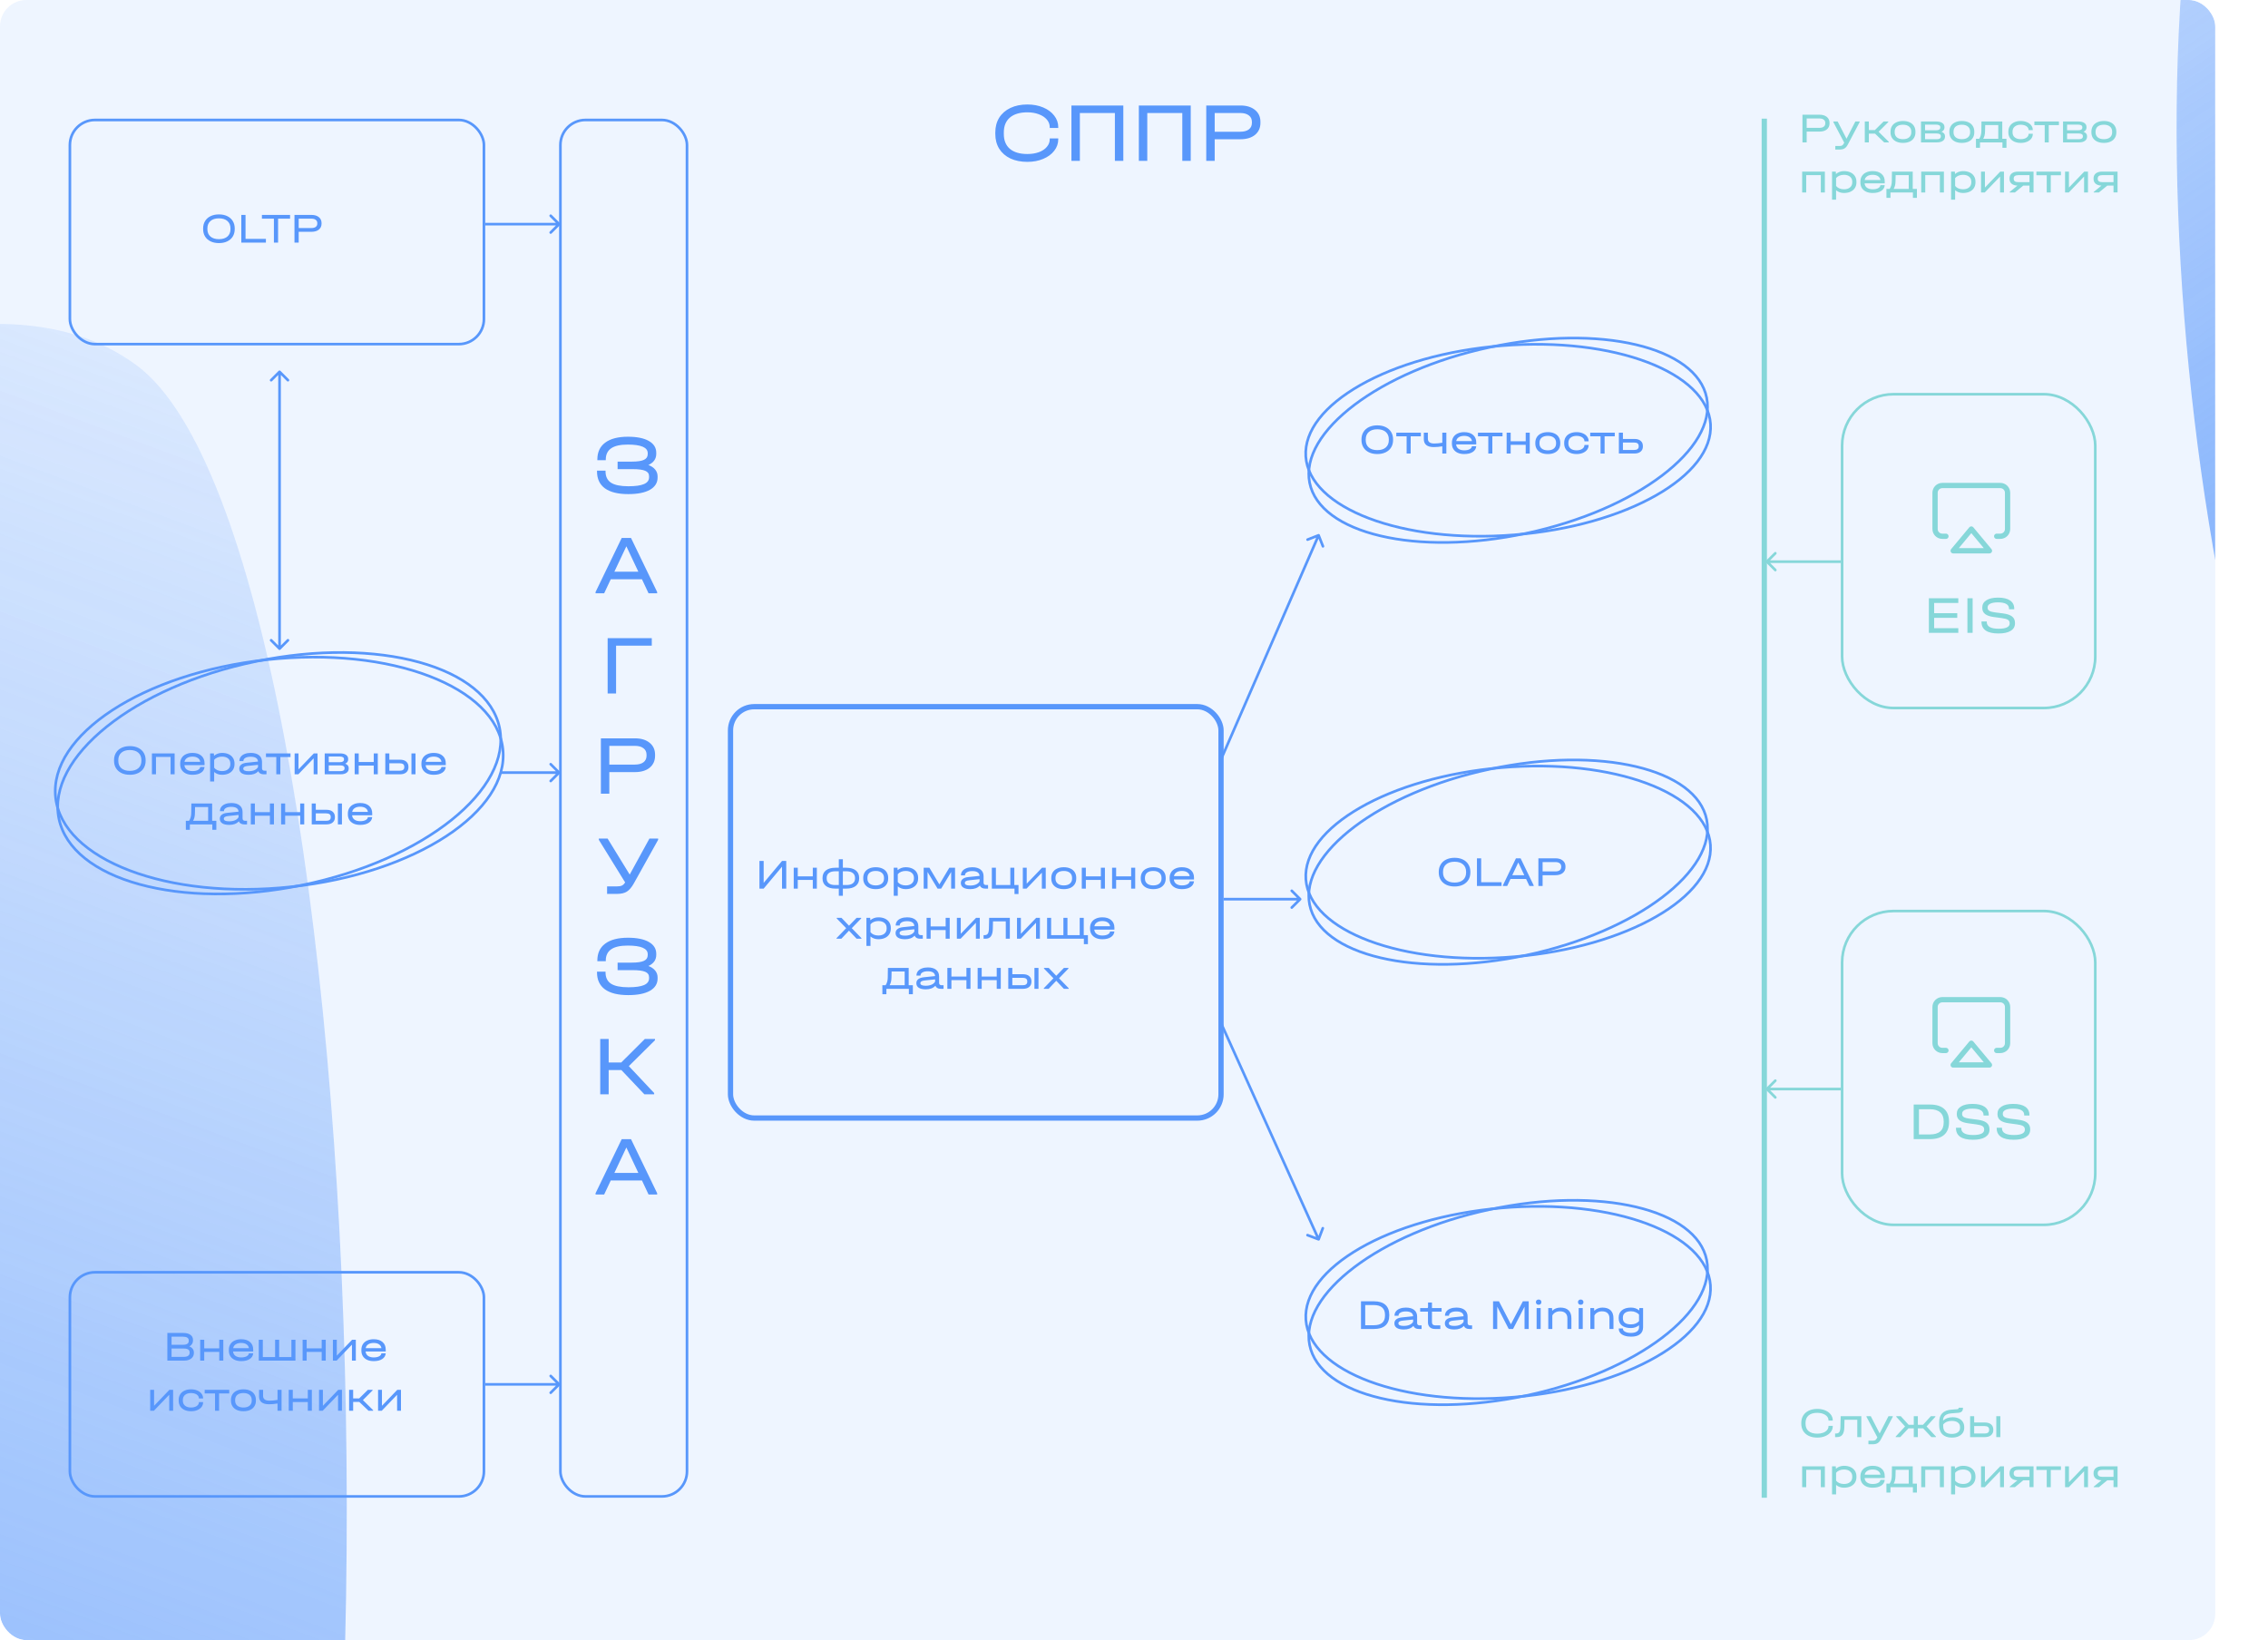 <svg width="860" height="622" viewBox="0 0 860 622" fill="none" xmlns="http://www.w3.org/2000/svg">
<g filter="url(#filter0_b_158_1250)">
<g clip-path="url(#clip0_158_1250)">
<rect width="840" height="622" rx="10" fill="#5897FB" fill-opacity="0.1"/>
<g filter="url(#filter1_f_158_1250)">
<path d="M51.86 138.593C146.604 208.846 166 844.167 59.553 987.724C-46.894 1131.28 -238.874 728.711 -333.618 658.458C-428.363 588.206 -491.942 534.87 -385.495 391.313C-279.048 247.757 -42.885 68.34 51.86 138.593Z" fill="url(#paint0_linear_158_1250)" fill-opacity="0.6"/>
</g>
<g filter="url(#filter2_f_158_1250)">
<path d="M915.68 -197.57C1028.28 -232.689 1552.91 126.157 1606.12 296.767C1659.34 467.378 1220.98 385.145 1108.38 420.265C995.782 455.384 915.22 475.302 862.007 304.691C808.794 134.081 803.081 -162.45 915.68 -197.57Z" fill="url(#paint1_linear_158_1250)"/>
</g>
</g>
</g>
<path d="M212.354 293.354C212.549 293.158 212.549 292.842 212.354 292.646L209.172 289.464C208.976 289.269 208.66 289.269 208.464 289.464C208.269 289.66 208.269 289.976 208.464 290.172L211.293 293L208.464 295.828C208.269 296.024 208.269 296.34 208.464 296.536C208.66 296.731 208.976 296.731 209.172 296.536L212.354 293.354ZM190 293.5L212 293.5L212 292.5L190 292.5L190 293.5Z" fill="#5897FB"/>
<path d="M669.646 212.646C669.451 212.842 669.451 213.158 669.646 213.354L672.828 216.536C673.024 216.731 673.34 216.731 673.536 216.536C673.731 216.34 673.731 216.024 673.536 215.828L670.707 213L673.536 210.172C673.731 209.976 673.731 209.66 673.536 209.464C673.34 209.269 673.024 209.269 672.828 209.464L669.646 212.646ZM698 212.5L670 212.5L670 213.5L698 213.5L698 212.5Z" fill="#86D7D9"/>
<path d="M669.646 412.646C669.451 412.842 669.451 413.158 669.646 413.354L672.828 416.536C673.024 416.731 673.34 416.731 673.536 416.536C673.731 416.34 673.731 416.024 673.536 415.828L670.707 413L673.536 410.172C673.731 409.976 673.731 409.66 673.536 409.464C673.34 409.269 673.024 409.269 672.828 409.464L669.646 412.646ZM698 412.5L670 412.5L670 413.5L698 413.5L698 412.5Z" fill="#86D7D9"/>
<path d="M212.354 525.354C212.549 525.158 212.549 524.842 212.354 524.646L209.172 521.464C208.976 521.269 208.66 521.269 208.464 521.464C208.269 521.66 208.269 521.976 208.464 522.172L211.293 525L208.464 527.828C208.269 528.024 208.269 528.34 208.464 528.536C208.66 528.731 208.976 528.731 209.172 528.536L212.354 525.354ZM184 525.5L212 525.5L212 524.5L184 524.5L184 525.5Z" fill="#5897FB"/>
<path d="M189.417 276.01C191.804 287.579 184.796 300.075 171.241 310.936C157.71 321.778 137.771 330.886 114.628 335.66C91.485 340.433 69.57 339.958 52.853 335.355C36.107 330.743 24.726 322.04 22.34 310.471C19.954 298.902 26.962 286.406 40.516 275.545C54.047 264.703 73.987 255.595 97.129 250.822C120.272 246.048 142.188 246.523 158.905 251.126C175.651 255.738 187.031 264.441 189.417 276.01Z" stroke="#5897FB"/>
<path d="M190.68 284.056C191.952 295.8 183.785 307.57 169.256 317.089C154.753 326.592 134.036 333.756 110.543 336.301C87.051 338.845 65.28 336.283 49.078 330.106C32.849 323.918 22.35 314.17 21.078 302.426C19.806 290.682 27.974 278.911 42.502 269.392C57.006 259.89 77.723 252.725 101.215 250.181C124.708 247.636 146.479 250.199 162.68 256.376C178.91 262.563 189.408 272.312 190.68 284.056Z" stroke="#5897FB"/>
<path d="M647.154 310.853C649.057 320.424 642.569 331.001 630.18 340.377C617.826 349.727 599.751 357.757 578.884 362.223C558.016 366.689 538.355 366.736 523.443 363.221C508.49 359.697 498.498 352.646 496.595 343.076C494.693 333.506 501.181 322.928 513.57 313.552C525.924 304.202 543.999 296.172 564.866 291.706C585.733 287.24 605.395 287.194 620.306 290.708C635.26 294.233 645.252 301.283 647.154 310.853Z" stroke="#5897FB"/>
<path d="M648.583 320.456C649.266 330.19 641.498 339.867 628.028 347.609C614.595 355.33 595.653 361.021 574.39 362.825C553.126 364.629 533.615 362.2 519.264 356.837C504.874 351.458 495.848 343.206 495.166 333.473C494.483 323.739 502.251 314.062 515.721 306.32C529.154 298.599 548.096 292.908 569.359 291.104C590.623 289.3 610.134 291.729 624.484 297.092C638.875 302.471 647.9 310.723 648.583 320.456Z" stroke="#5897FB"/>
<path d="M647.154 150.853C649.057 160.424 642.569 171.001 630.18 180.377C617.826 189.727 599.751 197.757 578.884 202.223C558.016 206.689 538.355 206.736 523.443 203.221C508.49 199.697 498.498 192.646 496.595 183.076C494.693 173.506 501.181 162.928 513.57 153.552C525.924 144.202 543.999 136.172 564.866 131.706C585.733 127.24 605.395 127.194 620.306 130.708C635.26 134.233 645.252 141.283 647.154 150.853Z" stroke="#5897FB"/>
<path d="M648.614 160.83C649.25 170.567 641.435 180.206 627.927 187.882C614.457 195.538 595.488 201.136 574.216 202.837C552.943 204.537 533.444 202.014 519.12 196.581C504.756 191.132 495.771 182.836 495.135 173.099C494.5 163.363 502.315 153.724 515.823 146.047C529.293 138.392 548.262 132.793 569.534 131.092C590.806 129.392 610.305 131.915 624.629 137.349C638.994 142.797 647.979 151.093 648.614 160.83Z" stroke="#5897FB"/>
<path d="M647.154 477.853C649.057 487.424 642.569 498.001 630.18 507.377C617.826 516.727 599.751 524.757 578.884 529.223C558.016 533.689 538.355 533.736 523.443 530.221C508.49 526.697 498.498 519.646 496.595 510.076C494.693 500.506 501.181 489.928 513.57 480.552C525.924 471.202 543.999 463.172 564.866 458.706C585.733 454.24 605.395 454.194 620.306 457.708C635.26 461.233 645.252 468.283 647.154 477.853Z" stroke="#5897FB"/>
<path d="M648.579 487.401C649.268 497.134 641.508 506.816 628.043 514.569C614.615 522.299 595.678 528.004 574.416 529.823C553.154 531.643 533.641 529.228 519.286 523.875C504.891 518.507 495.86 510.262 495.171 500.529C494.481 490.796 502.241 481.113 515.706 473.361C529.134 465.63 548.071 459.926 569.333 458.106C590.596 456.287 610.108 458.701 624.463 464.054C638.858 469.422 647.889 477.668 648.579 487.401Z" stroke="#5897FB"/>
<rect x="26.5" y="45.5" width="157" height="85" rx="9.5" stroke="#5897FB"/>
<rect x="212.5" y="45.5" width="48" height="522" rx="9.5" stroke="#5897FB"/>
<rect x="26.5" y="482.5" width="157" height="85" rx="9.5" stroke="#5897FB"/>
<path d="M83.024 92.192C81.819 92.192 80.763 91.973 79.856 91.536C78.949 91.099 78.251 90.48 77.76 89.68C77.269 88.88 77.024 87.941 77.024 86.864V86.656C77.024 85.579 77.269 84.64 77.76 83.84C78.251 83.029 78.949 82.405 79.856 81.968C80.763 81.531 81.819 81.312 83.024 81.312C84.229 81.312 85.28 81.531 86.176 81.968C87.083 82.405 87.781 83.029 88.272 83.84C88.763 84.64 89.008 85.579 89.008 86.656V86.864C89.008 87.941 88.763 88.88 88.272 89.68C87.781 90.48 87.083 91.099 86.176 91.536C85.28 91.973 84.229 92.192 83.024 92.192ZM83.024 90.704C84.4 90.704 85.472 90.368 86.24 89.696C87.008 89.024 87.392 88.091 87.392 86.896V86.64C87.392 85.435 87.008 84.496 86.24 83.824C85.472 83.141 84.4 82.8 83.024 82.8C81.648 82.8 80.571 83.141 79.792 83.824C79.024 84.496 78.64 85.435 78.64 86.64V86.896C78.64 88.091 79.024 89.024 79.792 89.696C80.571 90.368 81.648 90.704 83.024 90.704ZM93.103 81.504V90.576H100.831V92H91.503V81.504H93.103ZM99.317 82.928V81.504H109.989V82.928H105.445V92H103.861V82.928H99.317ZM118.124 81.504C119.297 81.504 120.225 81.787 120.908 82.352C121.59 82.907 121.932 83.659 121.932 84.608V84.8C121.932 85.749 121.59 86.507 120.908 87.072C120.225 87.627 119.297 87.904 118.124 87.904H113.26V92H111.66V81.504H118.124ZM118.092 86.48C118.796 86.48 119.34 86.336 119.724 86.048C120.118 85.749 120.316 85.333 120.316 84.8V84.608C120.316 84.075 120.118 83.664 119.724 83.376C119.34 83.077 118.796 82.928 118.092 82.928H113.26V86.48H118.092Z" fill="#5897FB"/>
<path d="M49.243 293.833C48.037 293.833 46.981 293.614 46.075 293.177C45.168 292.74 44.469 292.121 43.979 291.321C43.488 290.521 43.243 289.582 43.243 288.505V288.297C43.243 287.22 43.488 286.281 43.979 285.481C44.469 284.67 45.168 284.046 46.075 283.609C46.981 283.172 48.037 282.953 49.243 282.953C50.448 282.953 51.499 283.172 52.395 283.609C53.301 284.046 54 284.67 54.491 285.481C54.981 286.281 55.227 287.22 55.227 288.297V288.505C55.227 289.582 54.981 290.521 54.491 291.321C54 292.121 53.301 292.74 52.395 293.177C51.499 293.614 50.448 293.833 49.243 293.833ZM49.243 292.345C50.619 292.345 51.691 292.009 52.459 291.337C53.227 290.665 53.611 289.732 53.611 288.537V288.281C53.611 287.076 53.227 286.137 52.459 285.465C51.691 284.782 50.619 284.441 49.243 284.441C47.867 284.441 46.789 284.782 46.011 285.465C45.243 286.137 44.859 287.076 44.859 288.281V288.537C44.859 289.732 45.243 290.665 46.011 291.337C46.789 292.009 47.867 292.345 49.243 292.345ZM66.218 285.721V293.641H64.682V287.065H59.146V293.641H57.61V285.721H66.218ZM77.562 290.185H69.93C69.984 290.878 70.282 291.428 70.826 291.833C71.37 292.228 72.096 292.425 73.002 292.425C73.845 292.425 74.528 292.286 75.05 292.009C75.584 291.721 75.871 291.342 75.914 290.873H77.562C77.477 291.801 77.029 292.526 76.218 293.049C75.418 293.572 74.346 293.833 73.002 293.833C72.053 293.833 71.226 293.673 70.522 293.353C69.818 293.022 69.274 292.558 68.89 291.961C68.517 291.364 68.33 290.665 68.33 289.865V289.529C68.33 288.718 68.517 288.014 68.89 287.417C69.274 286.809 69.818 286.345 70.522 286.025C71.226 285.694 72.053 285.529 73.002 285.529C74.421 285.529 75.535 285.881 76.346 286.585C77.157 287.278 77.562 288.238 77.562 289.465V290.185ZM73.002 286.937C72.149 286.937 71.456 287.113 70.922 287.465C70.4 287.806 70.079 288.286 69.962 288.905H75.93C75.834 288.286 75.53 287.806 75.018 287.465C74.506 287.113 73.834 286.937 73.002 286.937ZM84.201 285.529C85.15 285.529 85.982 285.694 86.697 286.025C87.411 286.356 87.96 286.825 88.344 287.433C88.728 288.03 88.921 288.734 88.921 289.545V289.801C88.921 290.612 88.728 291.321 88.344 291.929C87.96 292.537 87.411 293.006 86.697 293.337C85.982 293.668 85.15 293.833 84.201 293.833C83.614 293.833 83.064 293.742 82.552 293.561C82.04 293.38 81.593 293.118 81.209 292.777V296.361H79.672V285.721H81.097L81.16 286.633C81.555 286.281 82.014 286.009 82.537 285.817C83.059 285.625 83.614 285.529 84.201 285.529ZM87.337 289.545C87.337 288.734 87.054 288.1 86.489 287.641C85.934 287.172 85.166 286.937 84.184 286.937C83.555 286.937 82.974 287.049 82.441 287.273C81.918 287.497 81.507 287.801 81.209 288.185V291.161C81.507 291.545 81.918 291.854 82.441 292.089C82.974 292.313 83.555 292.425 84.184 292.425C85.166 292.425 85.934 292.19 86.489 291.721C87.054 291.252 87.337 290.612 87.337 289.801V289.545ZM101.048 292.281V293.641H99.992C99.469 293.641 99.032 293.54 98.68 293.337C98.328 293.134 98.082 292.846 97.944 292.473C97.517 292.932 97.005 293.273 96.408 293.497C95.811 293.721 95.106 293.833 94.296 293.833C93.154 293.833 92.275 293.636 91.656 293.241C91.037 292.836 90.728 292.26 90.728 291.513C90.728 290.873 90.968 290.361 91.448 289.977C91.928 289.593 92.632 289.353 93.56 289.257L97.832 288.809C97.8 288.212 97.549 287.758 97.08 287.449C96.611 287.14 95.939 286.985 95.064 286.985C94.221 286.985 93.549 287.129 93.048 287.417C92.546 287.705 92.296 288.089 92.296 288.569V288.633H90.776V288.569C90.776 287.972 90.952 287.444 91.304 286.985C91.666 286.516 92.173 286.158 92.824 285.913C93.475 285.657 94.227 285.529 95.08 285.529C96.434 285.529 97.485 285.828 98.232 286.425C98.978 287.022 99.352 287.86 99.352 288.937V291.401C99.352 291.678 99.437 291.897 99.608 292.057C99.778 292.206 100.024 292.281 100.344 292.281H101.048ZM94.264 292.473C95.128 292.473 95.869 292.34 96.488 292.073C97.106 291.796 97.555 291.406 97.832 290.905V290.057L93.896 290.473C93.341 290.526 92.925 290.638 92.648 290.809C92.381 290.98 92.248 291.214 92.248 291.513C92.248 292.153 92.92 292.473 94.264 292.473ZM100.848 287.097V285.721H110.16V287.097H106.304V293.641H104.768V287.097H100.848ZM113.191 285.721V291.769L118.999 285.721H120.407V293.641H118.935V287.593L113.127 293.641H111.719V285.721H113.191ZM130.886 289.625C131.323 289.764 131.654 289.977 131.878 290.265C132.112 290.542 132.23 290.884 132.23 291.289V291.449C132.23 292.142 131.958 292.681 131.414 293.065C130.88 293.449 130.123 293.641 129.142 293.641H123.126V285.721H128.934C129.915 285.721 130.672 285.908 131.206 286.281C131.75 286.644 132.022 287.166 132.022 287.849V288.009C132.022 288.745 131.643 289.284 130.886 289.625ZM124.662 286.905V289.049H128.87C129.371 289.049 129.755 288.964 130.022 288.793C130.299 288.612 130.438 288.356 130.438 288.025V287.865C130.438 287.556 130.304 287.321 130.038 287.161C129.771 286.99 129.382 286.905 128.87 286.905H124.662ZM130.646 291.257C130.646 290.937 130.512 290.692 130.246 290.521C129.979 290.35 129.595 290.265 129.094 290.265H124.662V292.441H129.094C129.595 292.441 129.979 292.356 130.246 292.185C130.512 292.004 130.646 291.748 130.646 291.417V291.257ZM136.021 285.721V288.985H141.717V285.721H143.253V293.641H141.717V290.345H136.021V293.641H134.485V285.721H136.021ZM151.681 288.105C152.695 288.105 153.479 288.345 154.033 288.825C154.599 289.305 154.881 289.961 154.881 290.793V291.001C154.881 291.801 154.599 292.441 154.033 292.921C153.479 293.401 152.695 293.641 151.681 293.641H146.097V285.721H147.633V288.105H151.681ZM157.553 285.721V293.641H156.017V285.721H157.553ZM153.297 290.793C153.297 289.908 152.721 289.465 151.569 289.465H147.633V292.281H151.569C152.156 292.281 152.588 292.169 152.865 291.945C153.153 291.721 153.297 291.406 153.297 291.001V290.793ZM169.031 290.185H161.399C161.452 290.878 161.751 291.428 162.295 291.833C162.839 292.228 163.564 292.425 164.471 292.425C165.314 292.425 165.996 292.286 166.519 292.009C167.052 291.721 167.34 291.342 167.383 290.873H169.031C168.946 291.801 168.498 292.526 167.687 293.049C166.887 293.572 165.815 293.833 164.471 293.833C163.522 293.833 162.695 293.673 161.991 293.353C161.287 293.022 160.743 292.558 160.359 291.961C159.986 291.364 159.799 290.665 159.799 289.865V289.529C159.799 288.718 159.986 288.014 160.359 287.417C160.743 286.809 161.287 286.345 161.991 286.025C162.695 285.694 163.522 285.529 164.471 285.529C165.89 285.529 167.004 285.881 167.815 286.585C168.626 287.278 169.031 288.238 169.031 289.465V290.185ZM164.471 286.937C163.618 286.937 162.924 287.113 162.391 287.465C161.868 287.806 161.548 288.286 161.431 288.905H167.399C167.303 288.286 166.999 287.806 166.487 287.465C165.975 287.113 165.303 286.937 164.471 286.937ZM82.029 311.281V314.689H80.509V312.641H71.997V314.689H70.477L70.461 311.281H71.693C72.227 310.481 72.499 309.494 72.509 308.321L72.557 304.721H80.445V311.281H82.029ZM78.925 311.281V306.065H73.965L73.917 308.321C73.907 308.961 73.843 309.521 73.725 310.001C73.608 310.47 73.437 310.897 73.213 311.281H78.925ZM93.673 311.281V312.641H92.617C92.094 312.641 91.657 312.54 91.305 312.337C90.953 312.134 90.707 311.846 90.569 311.473C90.142 311.932 89.63 312.273 89.033 312.497C88.436 312.721 87.731 312.833 86.921 312.833C85.779 312.833 84.9 312.636 84.281 312.241C83.662 311.836 83.353 311.26 83.353 310.513C83.353 309.873 83.593 309.361 84.073 308.977C84.553 308.593 85.257 308.353 86.185 308.257L90.457 307.809C90.425 307.212 90.174 306.758 89.705 306.449C89.236 306.14 88.564 305.985 87.689 305.985C86.846 305.985 86.174 306.129 85.673 306.417C85.171 306.705 84.921 307.089 84.921 307.569V307.633H83.401V307.569C83.401 306.972 83.577 306.444 83.929 305.985C84.291 305.516 84.798 305.158 85.449 304.913C86.1 304.657 86.852 304.529 87.705 304.529C89.059 304.529 90.11 304.828 90.857 305.425C91.603 306.022 91.977 306.86 91.977 307.937V310.401C91.977 310.678 92.062 310.897 92.233 311.057C92.403 311.206 92.649 311.281 92.969 311.281H93.673ZM86.889 311.473C87.753 311.473 88.494 311.34 89.113 311.073C89.731 310.796 90.18 310.406 90.457 309.905V309.057L86.521 309.473C85.966 309.526 85.55 309.638 85.273 309.809C85.006 309.98 84.873 310.214 84.873 310.513C84.873 311.153 85.545 311.473 86.889 311.473ZM96.646 304.721V307.985H102.342V304.721H103.878V312.641H102.342V309.345H96.646V312.641H95.11V304.721H96.646ZM108.13 304.721V307.985H113.826V304.721H115.362V312.641H113.826V309.345H108.13V312.641H106.594V304.721H108.13ZM123.791 307.105C124.804 307.105 125.588 307.345 126.143 307.825C126.708 308.305 126.991 308.961 126.991 309.793V310.001C126.991 310.801 126.708 311.441 126.143 311.921C125.588 312.401 124.804 312.641 123.791 312.641H118.207V304.721H119.743V307.105H123.791ZM129.663 304.721V312.641H128.127V304.721H129.663ZM125.407 309.793C125.407 308.908 124.831 308.465 123.679 308.465H119.743V311.281H123.679C124.265 311.281 124.697 311.169 124.975 310.945C125.263 310.721 125.407 310.406 125.407 310.001V309.793ZM141.14 309.185H133.508C133.562 309.878 133.86 310.428 134.404 310.833C134.948 311.228 135.674 311.425 136.58 311.425C137.423 311.425 138.106 311.286 138.628 311.009C139.162 310.721 139.45 310.342 139.492 309.873H141.14C141.055 310.801 140.607 311.526 139.796 312.049C138.996 312.572 137.924 312.833 136.58 312.833C135.631 312.833 134.804 312.673 134.1 312.353C133.396 312.022 132.852 311.558 132.468 310.961C132.095 310.364 131.908 309.665 131.908 308.865V308.529C131.908 307.718 132.095 307.014 132.468 306.417C132.852 305.809 133.396 305.345 134.1 305.025C134.804 304.694 135.631 304.529 136.58 304.529C137.999 304.529 139.114 304.881 139.924 305.585C140.735 306.278 141.14 307.238 141.14 308.465V309.185ZM136.58 305.937C135.727 305.937 135.034 306.113 134.5 306.465C133.978 306.806 133.658 307.286 133.54 307.905H139.508C139.412 307.286 139.108 306.806 138.596 306.465C138.084 306.113 137.412 305.937 136.58 305.937Z" fill="#5897FB"/>
<path d="M71.808 510.624C72.363 510.837 72.784 511.141 73.072 511.536C73.371 511.92 73.52 512.384 73.52 512.928V513.104C73.52 513.989 73.179 514.693 72.496 515.216C71.824 515.739 70.923 516 69.792 516H63.456V505.504H69.456C70.63 505.504 71.542 505.739 72.192 506.208C72.854 506.667 73.184 507.317 73.184 508.16V508.352C73.184 508.853 73.067 509.296 72.832 509.68C72.598 510.064 72.256 510.379 71.808 510.624ZM65.056 506.928V509.984H69.44C70.859 509.984 71.568 509.504 71.568 508.544V508.352C71.568 507.893 71.387 507.541 71.024 507.296C70.662 507.051 70.139 506.928 69.456 506.928H65.056ZM71.904 512.88C71.904 511.909 71.19 511.424 69.76 511.424H65.056V514.576H69.76C70.432 514.576 70.955 514.443 71.328 514.176C71.712 513.899 71.904 513.525 71.904 513.056V512.88ZM77.443 508.08V511.344H83.139V508.08H84.675V516H83.139V512.704H77.443V516H75.907V508.08H77.443ZM96.015 512.544H88.383C88.437 513.237 88.735 513.787 89.279 514.192C89.823 514.587 90.549 514.784 91.455 514.784C92.298 514.784 92.981 514.645 93.503 514.368C94.037 514.08 94.325 513.701 94.367 513.232H96.015C95.93 514.16 95.482 514.885 94.671 515.408C93.871 515.931 92.799 516.192 91.455 516.192C90.506 516.192 89.679 516.032 88.975 515.712C88.271 515.381 87.727 514.917 87.343 514.32C86.97 513.723 86.783 513.024 86.783 512.224V511.888C86.783 511.077 86.97 510.373 87.343 509.776C87.727 509.168 88.271 508.704 88.975 508.384C89.679 508.053 90.506 507.888 91.455 507.888C92.874 507.888 93.989 508.24 94.799 508.944C95.61 509.637 96.015 510.597 96.015 511.824V512.544ZM91.455 509.296C90.602 509.296 89.909 509.472 89.375 509.824C88.853 510.165 88.533 510.645 88.415 511.264H94.383C94.287 510.645 93.983 510.165 93.471 509.824C92.959 509.472 92.287 509.296 91.455 509.296ZM99.662 508.08V514.64H104.318V508.08H105.854V514.64H110.494V508.08H112.03V516H98.126V508.08H99.662ZM116.287 508.08V511.344H121.983V508.08H123.519V516H121.983V512.704H116.287V516H114.751V508.08H116.287ZM127.707 508.08V514.128L133.515 508.08H134.923V516H133.451V509.952L127.643 516H126.235V508.08H127.707ZM146.265 512.544H138.633C138.687 513.237 138.985 513.787 139.529 514.192C140.073 514.587 140.799 514.784 141.705 514.784C142.548 514.784 143.231 514.645 143.753 514.368C144.287 514.08 144.575 513.701 144.617 513.232H146.265C146.18 514.16 145.732 514.885 144.921 515.408C144.121 515.931 143.049 516.192 141.705 516.192C140.756 516.192 139.929 516.032 139.225 515.712C138.521 515.381 137.977 514.917 137.593 514.32C137.22 513.723 137.033 513.024 137.033 512.224V511.888C137.033 511.077 137.22 510.373 137.593 509.776C137.977 509.168 138.521 508.704 139.225 508.384C139.929 508.053 140.756 507.888 141.705 507.888C143.124 507.888 144.239 508.24 145.049 508.944C145.86 509.637 146.265 510.597 146.265 511.824V512.544ZM141.705 509.296C140.852 509.296 140.159 509.472 139.625 509.824C139.103 510.165 138.783 510.645 138.665 511.264H144.633C144.537 510.645 144.233 510.165 143.721 509.824C143.209 509.472 142.537 509.296 141.705 509.296ZM58.426 527.08V533.128L64.234 527.08H65.642V535H64.17V528.952L58.362 535H56.954V527.08H58.426ZM72.472 535.192C71.523 535.192 70.691 535.032 69.976 534.712C69.261 534.381 68.712 533.917 68.328 533.32C67.944 532.712 67.752 532.008 67.752 531.208V530.92C67.752 530.099 67.944 529.384 68.328 528.776C68.712 528.168 69.256 527.704 69.96 527.384C70.675 527.053 71.512 526.888 72.472 526.888C73.336 526.888 74.115 527.037 74.808 527.336C75.501 527.624 76.04 528.029 76.424 528.552C76.819 529.064 77.016 529.645 77.016 530.296V530.36H75.432V530.296C75.432 529.912 75.304 529.571 75.048 529.272C74.803 528.963 74.451 528.723 73.992 528.552C73.544 528.381 73.037 528.296 72.472 528.296C71.491 528.296 70.723 528.531 70.168 529C69.613 529.459 69.336 530.104 69.336 530.936V531.192C69.336 532.003 69.613 532.637 70.168 533.096C70.723 533.555 71.491 533.784 72.472 533.784C73.048 533.784 73.56 533.699 74.008 533.528C74.456 533.357 74.803 533.123 75.048 532.824C75.304 532.525 75.432 532.184 75.432 531.8V531.736H77.016V531.8C77.016 532.461 76.824 533.048 76.44 533.56C76.056 534.072 75.517 534.472 74.824 534.76C74.141 535.048 73.357 535.192 72.472 535.192ZM77.614 528.456V527.08H86.926V528.456H83.07V535H81.534V528.456H77.614ZM92.332 535.192C91.362 535.192 90.519 535.032 89.804 534.712C89.09 534.381 88.54 533.917 88.156 533.32C87.772 532.712 87.58 532.003 87.58 531.192V530.92C87.58 530.099 87.772 529.384 88.156 528.776C88.54 528.168 89.09 527.704 89.804 527.384C90.519 527.053 91.362 526.888 92.332 526.888C93.292 526.888 94.124 527.053 94.828 527.384C95.543 527.704 96.087 528.168 96.46 528.776C96.844 529.384 97.036 530.099 97.036 530.92V531.192C97.036 532.003 96.844 532.712 96.46 533.32C96.087 533.917 95.543 534.381 94.828 534.712C94.124 535.032 93.292 535.192 92.332 535.192ZM92.316 533.784C93.297 533.784 94.066 533.555 94.62 533.096C95.175 532.637 95.452 532.003 95.452 531.192V530.92C95.452 530.099 95.175 529.459 94.62 529C94.066 528.531 93.297 528.296 92.316 528.296C91.314 528.296 90.535 528.525 89.98 528.984C89.436 529.443 89.164 530.088 89.164 530.92V531.192C89.164 532.003 89.442 532.637 89.996 533.096C90.561 533.555 91.335 533.784 92.316 533.784ZM106.769 527.08V535H105.233V532.264C104.113 532.456 103.036 532.552 102.001 532.552C100.753 532.552 99.809 532.296 99.169 531.784C98.54 531.272 98.225 530.515 98.225 529.512V527.08H99.761V529.368C99.761 530.584 100.561 531.192 102.161 531.192C103.057 531.192 104.081 531.096 105.233 530.904V527.08H106.769ZM111.021 527.08V530.344H116.717V527.08H118.253V535H116.717V531.704H111.021V535H109.485V527.08H111.021ZM122.441 527.08V533.128L128.249 527.08H129.657V535H128.185V528.952L122.377 535H120.969V527.08H122.441ZM141.48 534.776V535H139.736L136.248 531.672H133.912V535H132.376V527.08H133.912V530.328H136.2L139.496 527.08H141.272V527.304L137.608 530.968L141.48 534.776ZM144.832 527.08V533.128L150.64 527.08H152.048V535H150.576V528.952L144.768 535H143.36V527.08H144.832Z" fill="#5897FB"/>
<path d="M522.258 172.192C521.053 172.192 519.997 171.973 519.09 171.536C518.184 171.099 517.485 170.48 516.994 169.68C516.504 168.88 516.258 167.941 516.258 166.864V166.656C516.258 165.579 516.504 164.64 516.994 163.84C517.485 163.029 518.184 162.405 519.09 161.968C519.997 161.531 521.053 161.312 522.258 161.312C523.464 161.312 524.514 161.531 525.41 161.968C526.317 162.405 527.016 163.029 527.506 163.84C527.997 164.64 528.242 165.579 528.242 166.656V166.864C528.242 167.941 527.997 168.88 527.506 169.68C527.016 170.48 526.317 171.099 525.41 171.536C524.514 171.973 523.464 172.192 522.258 172.192ZM522.258 170.704C523.634 170.704 524.706 170.368 525.474 169.696C526.242 169.024 526.626 168.091 526.626 166.896V166.64C526.626 165.435 526.242 164.496 525.474 163.824C524.706 163.141 523.634 162.8 522.258 162.8C520.882 162.8 519.805 163.141 519.026 163.824C518.258 164.496 517.874 165.435 517.874 166.64V166.896C517.874 168.091 518.258 169.024 519.026 169.696C519.805 170.368 520.882 170.704 522.258 170.704ZM529.458 165.456V164.08H538.77V165.456H534.914V172H533.378V165.456H529.458ZM548.441 164.08V172H546.905V169.264C545.785 169.456 544.707 169.552 543.673 169.552C542.425 169.552 541.481 169.296 540.841 168.784C540.211 168.272 539.897 167.515 539.897 166.512V164.08H541.433V166.368C541.433 167.584 542.233 168.192 543.833 168.192C544.729 168.192 545.753 168.096 546.905 167.904V164.08H548.441ZM559.781 168.544H552.149C552.202 169.237 552.501 169.787 553.045 170.192C553.589 170.587 554.314 170.784 555.221 170.784C556.064 170.784 556.746 170.645 557.269 170.368C557.802 170.08 558.09 169.701 558.133 169.232H559.781C559.696 170.16 559.248 170.885 558.437 171.408C557.637 171.931 556.565 172.192 555.221 172.192C554.272 172.192 553.445 172.032 552.741 171.712C552.037 171.381 551.493 170.917 551.109 170.32C550.736 169.723 550.549 169.024 550.549 168.224V167.888C550.549 167.077 550.736 166.373 551.109 165.776C551.493 165.168 552.037 164.704 552.741 164.384C553.445 164.053 554.272 163.888 555.221 163.888C556.64 163.888 557.754 164.24 558.565 164.944C559.376 165.637 559.781 166.597 559.781 167.824V168.544ZM555.221 165.296C554.368 165.296 553.674 165.472 553.141 165.824C552.618 166.165 552.298 166.645 552.181 167.264H558.149C558.053 166.645 557.749 166.165 557.237 165.824C556.725 165.472 556.053 165.296 555.221 165.296ZM560.426 165.456V164.08H569.738V165.456H565.882V172H564.346V165.456H560.426ZM572.834 164.08V167.344H578.53V164.08H580.066V172H578.53V168.704H572.834V172H571.298V164.08H572.834ZM586.926 172.192C585.955 172.192 585.113 172.032 584.398 171.712C583.683 171.381 583.134 170.917 582.75 170.32C582.366 169.712 582.174 169.003 582.174 168.192V167.92C582.174 167.099 582.366 166.384 582.75 165.776C583.134 165.168 583.683 164.704 584.398 164.384C585.113 164.053 585.955 163.888 586.926 163.888C587.886 163.888 588.718 164.053 589.422 164.384C590.137 164.704 590.681 165.168 591.054 165.776C591.438 166.384 591.63 167.099 591.63 167.92V168.192C591.63 169.003 591.438 169.712 591.054 170.32C590.681 170.917 590.137 171.381 589.422 171.712C588.718 172.032 587.886 172.192 586.926 172.192ZM586.91 170.784C587.891 170.784 588.659 170.555 589.214 170.096C589.769 169.637 590.046 169.003 590.046 168.192V167.92C590.046 167.099 589.769 166.459 589.214 166C588.659 165.531 587.891 165.296 586.91 165.296C585.907 165.296 585.129 165.525 584.574 165.984C584.03 166.443 583.758 167.088 583.758 167.92V168.192C583.758 169.003 584.035 169.637 584.59 170.096C585.155 170.555 585.929 170.784 586.91 170.784ZM597.847 172.192C596.898 172.192 596.066 172.032 595.351 171.712C594.636 171.381 594.087 170.917 593.703 170.32C593.319 169.712 593.127 169.008 593.127 168.208V167.92C593.127 167.099 593.319 166.384 593.703 165.776C594.087 165.168 594.631 164.704 595.335 164.384C596.05 164.053 596.887 163.888 597.847 163.888C598.711 163.888 599.49 164.037 600.183 164.336C600.876 164.624 601.415 165.029 601.799 165.552C602.194 166.064 602.391 166.645 602.391 167.296V167.36H600.807V167.296C600.807 166.912 600.679 166.571 600.423 166.272C600.178 165.963 599.826 165.723 599.367 165.552C598.919 165.381 598.412 165.296 597.847 165.296C596.866 165.296 596.098 165.531 595.543 166C594.988 166.459 594.711 167.104 594.711 167.936V168.192C594.711 169.003 594.988 169.637 595.543 170.096C596.098 170.555 596.866 170.784 597.847 170.784C598.423 170.784 598.935 170.699 599.383 170.528C599.831 170.357 600.178 170.123 600.423 169.824C600.679 169.525 600.807 169.184 600.807 168.8V168.736H602.391V168.8C602.391 169.461 602.199 170.048 601.815 170.56C601.431 171.072 600.892 171.472 600.199 171.76C599.516 172.048 598.732 172.192 597.847 172.192ZM602.989 165.456V164.08H612.301V165.456H608.445V172H606.909V165.456H602.989ZM619.78 166.464C620.783 166.464 621.561 166.704 622.116 167.184C622.681 167.653 622.964 168.309 622.964 169.152V169.344C622.964 170.165 622.676 170.811 622.1 171.28C621.535 171.749 620.761 171.984 619.78 171.984H613.86V164.08H615.396V166.464H619.78ZM621.38 169.152C621.38 168.267 620.809 167.824 619.668 167.824H615.396V170.64H619.668C620.223 170.64 620.644 170.528 620.932 170.304C621.231 170.08 621.38 169.76 621.38 169.344V169.152Z" fill="#5897FB"/>
<path d="M551.563 336.192C550.358 336.192 549.302 335.973 548.395 335.536C547.488 335.099 546.79 334.48 546.299 333.68C545.808 332.88 545.563 331.941 545.563 330.864V330.656C545.563 329.579 545.808 328.64 546.299 327.84C546.79 327.029 547.488 326.405 548.395 325.968C549.302 325.531 550.358 325.312 551.563 325.312C552.768 325.312 553.819 325.531 554.715 325.968C555.622 326.405 556.32 327.029 556.811 327.84C557.302 328.64 557.547 329.579 557.547 330.656V330.864C557.547 331.941 557.302 332.88 556.811 333.68C556.32 334.48 555.622 335.099 554.715 335.536C553.819 335.973 552.768 336.192 551.563 336.192ZM551.563 334.704C552.939 334.704 554.011 334.368 554.779 333.696C555.547 333.024 555.931 332.091 555.931 330.896V330.64C555.931 329.435 555.547 328.496 554.779 327.824C554.011 327.141 552.939 326.8 551.563 326.8C550.187 326.8 549.11 327.141 548.331 327.824C547.563 328.496 547.179 329.435 547.179 330.64V330.896C547.179 332.091 547.563 333.024 548.331 333.696C549.11 334.368 550.187 334.704 551.563 334.704ZM561.642 325.504V334.576H569.37V336H560.042V325.504H561.642ZM581.555 335.76V336H579.923L578.675 333.344H572.755L571.507 336H569.875V335.76L574.835 325.504H576.595L581.555 335.76ZM577.987 331.904L575.715 327.088L573.443 331.904H577.987ZM589.803 325.504C590.977 325.504 591.905 325.787 592.587 326.352C593.27 326.907 593.611 327.659 593.611 328.608V328.8C593.611 329.749 593.27 330.507 592.587 331.072C591.905 331.627 590.977 331.904 589.803 331.904H584.939V336H583.339V325.504H589.803ZM589.771 330.48C590.475 330.48 591.019 330.336 591.403 330.048C591.798 329.749 591.995 329.333 591.995 328.8V328.608C591.995 328.075 591.798 327.664 591.403 327.376C591.019 327.077 590.475 326.928 589.771 326.928H584.939V330.48H589.771Z" fill="#5897FB"/>
<path d="M520.986 493.504C522.884 493.504 524.324 493.941 525.306 494.816C526.298 495.691 526.794 496.965 526.794 498.64V498.88C526.794 500.555 526.298 501.829 525.306 502.704C524.324 503.568 522.884 504 520.986 504H516.074V493.504H520.986ZM520.986 502.576C523.78 502.576 525.178 501.349 525.178 498.896V498.624C525.178 497.408 524.82 496.491 524.106 495.872C523.402 495.243 522.356 494.928 520.97 494.928H517.674V502.576H520.986ZM539.056 502.64V504H538C537.477 504 537.04 503.899 536.688 503.696C536.336 503.493 536.09 503.205 535.952 502.832C535.525 503.291 535.013 503.632 534.416 503.856C533.818 504.08 533.114 504.192 532.304 504.192C531.162 504.192 530.282 503.995 529.664 503.6C529.045 503.195 528.736 502.619 528.736 501.872C528.736 501.232 528.976 500.72 529.456 500.336C529.936 499.952 530.64 499.712 531.568 499.616L535.84 499.168C535.808 498.571 535.557 498.117 535.088 497.808C534.618 497.499 533.946 497.344 533.072 497.344C532.229 497.344 531.557 497.488 531.056 497.776C530.554 498.064 530.304 498.448 530.304 498.928V498.992H528.784V498.928C528.784 498.331 528.96 497.803 529.312 497.344C529.674 496.875 530.181 496.517 530.832 496.272C531.482 496.016 532.234 495.888 533.088 495.888C534.442 495.888 535.493 496.187 536.24 496.784C536.986 497.381 537.36 498.219 537.36 499.296V501.76C537.36 502.037 537.445 502.256 537.616 502.416C537.786 502.565 538.032 502.64 538.352 502.64H539.056ZM532.272 502.832C533.136 502.832 533.877 502.699 534.496 502.432C535.114 502.155 535.562 501.765 535.84 501.264V500.416L531.904 500.832C531.349 500.885 530.933 500.997 530.656 501.168C530.389 501.339 530.256 501.573 530.256 501.872C530.256 502.512 530.928 502.832 532.272 502.832ZM542.988 497.424V501.424C542.988 501.819 543.1 502.123 543.324 502.336C543.548 502.539 543.862 502.64 544.268 502.64H546.156V504H544.14C543.308 504 542.652 503.776 542.172 503.328C541.702 502.88 541.468 502.261 541.468 501.472V497.424H538.508V496.08H541.036C541.217 496.08 541.34 496.048 541.404 495.984C541.468 495.909 541.5 495.787 541.5 495.616V493.952H542.988V496.08H546.636V497.424H542.988ZM558.196 502.64V504H557.14C556.618 504 556.18 503.899 555.828 503.696C555.476 503.493 555.231 503.205 555.092 502.832C554.666 503.291 554.154 503.632 553.556 503.856C552.959 504.08 552.255 504.192 551.444 504.192C550.303 504.192 549.423 503.995 548.804 503.6C548.186 503.195 547.876 502.619 547.876 501.872C547.876 501.232 548.116 500.72 548.596 500.336C549.076 499.952 549.78 499.712 550.708 499.616L554.98 499.168C554.948 498.571 554.698 498.117 554.228 497.808C553.759 497.499 553.087 497.344 552.212 497.344C551.37 497.344 550.698 497.488 550.196 497.776C549.695 498.064 549.444 498.448 549.444 498.928V498.992H547.924V498.928C547.924 498.331 548.1 497.803 548.452 497.344C548.815 496.875 549.322 496.517 549.972 496.272C550.623 496.016 551.375 495.888 552.228 495.888C553.583 495.888 554.634 496.187 555.38 496.784C556.127 497.381 556.5 498.219 556.5 499.296V501.76C556.5 502.037 556.586 502.256 556.756 502.416C556.927 502.565 557.172 502.64 557.492 502.64H558.196ZM551.412 502.832C552.276 502.832 553.018 502.699 553.636 502.432C554.255 502.155 554.703 501.765 554.98 501.264V500.416L551.044 500.832C550.49 500.885 550.074 500.997 549.796 501.168C549.53 501.339 549.396 501.573 549.396 501.872C549.396 502.512 550.068 502.832 551.412 502.832ZM579.672 504H578.088V495.552L573.736 504H572.088L567.736 495.536V504H566.152V493.504H568.392L572.92 502.208L577.448 493.504H579.672V504ZM584.204 496.08V504H582.668V496.08H584.204ZM583.436 494.816C583.127 494.816 582.876 494.725 582.684 494.544C582.492 494.352 582.396 494.107 582.396 493.808C582.396 493.52 582.492 493.285 582.684 493.104C582.876 492.923 583.127 492.832 583.436 492.832C583.746 492.832 583.996 492.923 584.188 493.104C584.38 493.285 584.476 493.52 584.476 493.808C584.476 494.107 584.38 494.352 584.188 494.544C583.996 494.725 583.746 494.816 583.436 494.816ZM591.647 495.888C593.033 495.888 594.079 496.235 594.783 496.928C595.497 497.611 595.855 498.619 595.855 499.952V504H594.335V499.952C594.335 499.088 594.089 498.432 593.599 497.984C593.119 497.525 592.42 497.296 591.503 497.296C590.873 497.296 590.297 497.44 589.775 497.728C589.263 498.016 588.879 498.4 588.623 498.88V504H587.087V496.08H588.511L588.575 497.104C589.364 496.315 590.388 495.909 591.647 495.888ZM600.158 496.08V504H598.622V496.08H600.158ZM599.39 494.816C599.08 494.816 598.83 494.725 598.638 494.544C598.446 494.352 598.35 494.107 598.35 493.808C598.35 493.52 598.446 493.285 598.638 493.104C598.83 492.923 599.08 492.832 599.39 492.832C599.699 492.832 599.95 492.923 600.142 493.104C600.334 493.285 600.43 493.52 600.43 493.808C600.43 494.107 600.334 494.352 600.142 494.544C599.95 494.725 599.699 494.816 599.39 494.816ZM607.6 495.888C608.986 495.888 610.032 496.235 610.736 496.928C611.45 497.611 611.808 498.619 611.808 499.952V504H610.288V499.952C610.288 499.088 610.042 498.432 609.552 497.984C609.072 497.525 608.373 497.296 607.456 497.296C606.826 497.296 606.25 497.44 605.728 497.728C605.216 498.016 604.832 498.4 604.576 498.88V504H603.04V496.08H604.464L604.528 497.104C605.317 496.315 606.341 495.909 607.6 495.888ZM623.039 496.08V503.328C623.039 504.501 622.649 505.392 621.871 506C621.103 506.608 619.977 506.912 618.495 506.912C617.535 506.912 616.703 506.789 615.999 506.544C615.305 506.309 614.767 505.963 614.383 505.504C614.009 505.056 613.823 504.528 613.823 503.92V503.792H615.391V503.92C615.391 504.389 615.673 504.768 616.239 505.056C616.804 505.355 617.535 505.504 618.431 505.504C619.412 505.504 620.169 505.317 620.703 504.944C621.236 504.581 621.503 504.059 621.503 503.376V502.592C621.087 502.923 620.612 503.184 620.079 503.376C619.556 503.557 619.012 503.648 618.447 503.648C616.964 503.648 615.817 503.328 615.007 502.688C614.196 502.037 613.791 501.12 613.791 499.936V499.68C613.791 498.485 614.201 497.557 615.023 496.896C615.844 496.224 616.985 495.888 618.447 495.888C619.705 495.888 620.745 496.251 621.567 496.976L621.615 496.08H623.039ZM618.479 502.256C619.119 502.256 619.705 502.144 620.239 501.92C620.783 501.685 621.204 501.376 621.503 500.992V498.576C621.204 498.192 620.783 497.883 620.239 497.648C619.695 497.403 619.108 497.28 618.479 497.28C617.476 497.28 616.708 497.488 616.175 497.904C615.641 498.309 615.375 498.901 615.375 499.68V499.936C615.375 501.483 616.409 502.256 618.479 502.256Z" fill="#5897FB"/>
<path d="M689.936 43.504C691.109 43.504 692.037 43.787 692.72 44.352C693.403 44.907 693.744 45.659 693.744 46.608V46.8C693.744 47.749 693.403 48.507 692.72 49.072C692.037 49.627 691.109 49.904 689.936 49.904H685.072V54H683.472V43.504H689.936ZM689.904 48.48C690.608 48.48 691.152 48.336 691.536 48.048C691.931 47.749 692.128 47.333 692.128 46.8V46.608C692.128 46.075 691.931 45.664 691.536 45.376C691.152 45.077 690.608 44.928 689.904 44.928H685.072V48.48H689.904ZM705.154 46.08V46.304L700.642 54.88C700.29 55.541 699.879 56.011 699.41 56.288C698.951 56.576 698.322 56.72 697.522 56.72H695.922V55.36H697.522C697.97 55.36 698.306 55.291 698.53 55.152C698.754 55.024 698.967 54.763 699.17 54.368L699.314 54.112L695.186 46.304V46.08H696.818L700.178 52.608L703.522 46.08H705.154ZM716.214 53.776V54H714.47L710.982 50.672H708.646V54H707.11V46.08H708.646V49.328H710.934L714.23 46.08H716.006V46.304L712.342 49.968L716.214 53.776ZM721.613 54.192C720.643 54.192 719.8 54.032 719.085 53.712C718.371 53.381 717.821 52.917 717.437 52.32C717.053 51.712 716.861 51.003 716.861 50.192V49.92C716.861 49.099 717.053 48.384 717.437 47.776C717.821 47.168 718.371 46.704 719.085 46.384C719.8 46.053 720.643 45.888 721.613 45.888C722.573 45.888 723.405 46.053 724.109 46.384C724.824 46.704 725.368 47.168 725.741 47.776C726.125 48.384 726.317 49.099 726.317 49.92V50.192C726.317 51.003 726.125 51.712 725.741 52.32C725.368 52.917 724.824 53.381 724.109 53.712C723.405 54.032 722.573 54.192 721.613 54.192ZM721.597 52.784C722.579 52.784 723.347 52.555 723.901 52.096C724.456 51.637 724.733 51.003 724.733 50.192V49.92C724.733 49.099 724.456 48.459 723.901 48C723.347 47.531 722.579 47.296 721.597 47.296C720.595 47.296 719.816 47.525 719.261 47.984C718.717 48.443 718.445 49.088 718.445 49.92V50.192C718.445 51.003 718.723 51.637 719.277 52.096C719.843 52.555 720.616 52.784 721.597 52.784ZM736.183 49.984C736.62 50.123 736.951 50.336 737.175 50.624C737.409 50.901 737.527 51.243 737.527 51.648V51.808C737.527 52.501 737.255 53.04 736.711 53.424C736.177 53.808 735.42 54 734.439 54H728.423V46.08H734.231C735.212 46.08 735.969 46.267 736.503 46.64C737.047 47.003 737.319 47.525 737.319 48.208V48.368C737.319 49.104 736.94 49.643 736.183 49.984ZM729.959 47.264V49.408H734.167C734.668 49.408 735.052 49.323 735.319 49.152C735.596 48.971 735.735 48.715 735.735 48.384V48.224C735.735 47.915 735.601 47.68 735.335 47.52C735.068 47.349 734.679 47.264 734.167 47.264H729.959ZM735.943 51.616C735.943 51.296 735.809 51.051 735.543 50.88C735.276 50.709 734.892 50.624 734.391 50.624H729.959V52.8H734.391C734.892 52.8 735.276 52.715 735.543 52.544C735.809 52.363 735.943 52.107 735.943 51.776V51.616ZM743.926 54.192C742.955 54.192 742.113 54.032 741.398 53.712C740.683 53.381 740.134 52.917 739.75 52.32C739.366 51.712 739.174 51.003 739.174 50.192V49.92C739.174 49.099 739.366 48.384 739.75 47.776C740.134 47.168 740.683 46.704 741.398 46.384C742.113 46.053 742.955 45.888 743.926 45.888C744.886 45.888 745.718 46.053 746.422 46.384C747.137 46.704 747.681 47.168 748.054 47.776C748.438 48.384 748.63 49.099 748.63 49.92V50.192C748.63 51.003 748.438 51.712 748.054 52.32C747.681 52.917 747.137 53.381 746.422 53.712C745.718 54.032 744.886 54.192 743.926 54.192ZM743.91 52.784C744.891 52.784 745.659 52.555 746.214 52.096C746.769 51.637 747.046 51.003 747.046 50.192V49.92C747.046 49.099 746.769 48.459 746.214 48C745.659 47.531 744.891 47.296 743.91 47.296C742.907 47.296 742.129 47.525 741.574 47.984C741.03 48.443 740.758 49.088 740.758 49.92V50.192C740.758 51.003 741.035 51.637 741.59 52.096C742.155 52.555 742.929 52.784 743.91 52.784ZM760.826 52.64V56.048H759.306V54H750.794V56.048H749.274L749.258 52.64H750.49C751.024 51.84 751.296 50.853 751.306 49.68L751.354 46.08H759.242V52.64H760.826ZM757.722 52.64V47.424H752.762L752.714 49.68C752.704 50.32 752.64 50.88 752.522 51.36C752.405 51.829 752.234 52.256 752.01 52.64H757.722ZM766.269 54.192C765.32 54.192 764.488 54.032 763.773 53.712C763.058 53.381 762.509 52.917 762.125 52.32C761.741 51.712 761.549 51.008 761.549 50.208V49.92C761.549 49.099 761.741 48.384 762.125 47.776C762.509 47.168 763.053 46.704 763.757 46.384C764.472 46.053 765.309 45.888 766.269 45.888C767.133 45.888 767.912 46.037 768.605 46.336C769.298 46.624 769.837 47.029 770.221 47.552C770.616 48.064 770.813 48.645 770.813 49.296V49.36H769.229V49.296C769.229 48.912 769.101 48.571 768.845 48.272C768.6 47.963 768.248 47.723 767.789 47.552C767.341 47.381 766.834 47.296 766.269 47.296C765.288 47.296 764.52 47.531 763.965 48C763.41 48.459 763.133 49.104 763.133 49.936V50.192C763.133 51.003 763.41 51.637 763.965 52.096C764.52 52.555 765.288 52.784 766.269 52.784C766.845 52.784 767.357 52.699 767.805 52.528C768.253 52.357 768.6 52.123 768.845 51.824C769.101 51.525 769.229 51.184 769.229 50.8V50.736H770.813V50.8C770.813 51.461 770.621 52.048 770.237 52.56C769.853 53.072 769.314 53.472 768.621 53.76C767.938 54.048 767.154 54.192 766.269 54.192ZM771.411 47.456V46.08H780.723V47.456H776.867V54H775.331V47.456H771.411ZM790.042 49.984C790.479 50.123 790.81 50.336 791.034 50.624C791.269 50.901 791.386 51.243 791.386 51.648V51.808C791.386 52.501 791.114 53.04 790.57 53.424C790.037 53.808 789.279 54 788.298 54H782.282V46.08H788.09C789.071 46.08 789.829 46.267 790.362 46.64C790.906 47.003 791.178 47.525 791.178 48.208V48.368C791.178 49.104 790.799 49.643 790.042 49.984ZM783.818 47.264V49.408H788.026C788.527 49.408 788.911 49.323 789.178 49.152C789.455 48.971 789.594 48.715 789.594 48.384V48.224C789.594 47.915 789.461 47.68 789.194 47.52C788.927 47.349 788.538 47.264 788.026 47.264H783.818ZM789.802 51.616C789.802 51.296 789.669 51.051 789.402 50.88C789.135 50.709 788.751 50.624 788.25 50.624H783.818V52.8H788.25C788.751 52.8 789.135 52.715 789.402 52.544C789.669 52.363 789.802 52.107 789.802 51.776V51.616ZM797.785 54.192C796.815 54.192 795.972 54.032 795.257 53.712C794.543 53.381 793.993 52.917 793.609 52.32C793.225 51.712 793.033 51.003 793.033 50.192V49.92C793.033 49.099 793.225 48.384 793.609 47.776C793.993 47.168 794.543 46.704 795.257 46.384C795.972 46.053 796.815 45.888 797.785 45.888C798.745 45.888 799.577 46.053 800.281 46.384C800.996 46.704 801.54 47.168 801.913 47.776C802.297 48.384 802.489 49.099 802.489 49.92V50.192C802.489 51.003 802.297 51.712 801.913 52.32C801.54 52.917 800.996 53.381 800.281 53.712C799.577 54.032 798.745 54.192 797.785 54.192ZM797.769 52.784C798.751 52.784 799.519 52.555 800.073 52.096C800.628 51.637 800.905 51.003 800.905 50.192V49.92C800.905 49.099 800.628 48.459 800.073 48C799.519 47.531 798.751 47.296 797.769 47.296C796.767 47.296 795.988 47.525 795.433 47.984C794.889 48.443 794.617 49.088 794.617 49.92V50.192C794.617 51.003 794.895 51.637 795.449 52.096C796.015 52.555 796.788 52.784 797.769 52.784ZM691.968 65.08V73H690.432V66.424H684.896V73H683.36V65.08H691.968ZM699.216 64.888C700.165 64.888 700.997 65.053 701.712 65.384C702.427 65.715 702.976 66.184 703.36 66.792C703.744 67.389 703.936 68.093 703.936 68.904V69.16C703.936 69.971 703.744 70.68 703.36 71.288C702.976 71.896 702.427 72.365 701.712 72.696C700.997 73.027 700.165 73.192 699.216 73.192C698.629 73.192 698.08 73.101 697.568 72.92C697.056 72.739 696.608 72.477 696.224 72.136V75.72H694.688V65.08H696.112L696.176 65.992C696.571 65.64 697.029 65.368 697.552 65.176C698.075 64.984 698.629 64.888 699.216 64.888ZM702.352 68.904C702.352 68.093 702.069 67.459 701.504 67C700.949 66.531 700.181 66.296 699.2 66.296C698.571 66.296 697.989 66.408 697.456 66.632C696.933 66.856 696.523 67.16 696.224 67.544V70.52C696.523 70.904 696.933 71.213 697.456 71.448C697.989 71.672 698.571 71.784 699.2 71.784C700.181 71.784 700.949 71.549 701.504 71.08C702.069 70.611 702.352 69.971 702.352 69.16V68.904ZM714.672 69.544H707.039C707.093 70.237 707.392 70.787 707.936 71.192C708.48 71.587 709.205 71.784 710.112 71.784C710.954 71.784 711.637 71.645 712.16 71.368C712.693 71.08 712.981 70.701 713.024 70.232H714.672C714.586 71.16 714.138 71.885 713.328 72.408C712.528 72.931 711.456 73.192 710.112 73.192C709.162 73.192 708.336 73.032 707.632 72.712C706.928 72.381 706.384 71.917 706 71.32C705.626 70.723 705.44 70.024 705.44 69.224V68.888C705.44 68.077 705.626 67.373 706 66.776C706.384 66.168 706.928 65.704 707.632 65.384C708.336 65.053 709.162 64.888 710.112 64.888C711.53 64.888 712.645 65.24 713.456 65.944C714.266 66.637 714.672 67.597 714.672 68.824V69.544ZM710.112 66.296C709.258 66.296 708.565 66.472 708.032 66.824C707.509 67.165 707.189 67.645 707.072 68.264H713.04C712.944 67.645 712.64 67.165 712.128 66.824C711.616 66.472 710.944 66.296 710.112 66.296ZM726.873 71.64V75.048H725.353V73H716.841V75.048H715.321L715.305 71.64H716.537C717.07 70.84 717.342 69.853 717.353 68.68L717.401 65.08H725.289V71.64H726.873ZM723.769 71.64V66.424H718.809L718.761 68.68C718.75 69.32 718.686 69.88 718.569 70.36C718.452 70.829 718.281 71.256 718.057 71.64H723.769ZM737.109 65.08V73H735.573V66.424H730.037V73H728.501V65.08H737.109ZM744.357 64.888C745.306 64.888 746.138 65.053 746.853 65.384C747.567 65.715 748.117 66.184 748.501 66.792C748.885 67.389 749.077 68.093 749.077 68.904V69.16C749.077 69.971 748.885 70.68 748.501 71.288C748.117 71.896 747.567 72.365 746.853 72.696C746.138 73.027 745.306 73.192 744.357 73.192C743.77 73.192 743.221 73.101 742.709 72.92C742.197 72.739 741.749 72.477 741.365 72.136V75.72H739.829V65.08H741.253L741.317 65.992C741.711 65.64 742.17 65.368 742.693 65.176C743.215 64.984 743.77 64.888 744.357 64.888ZM747.493 68.904C747.493 68.093 747.21 67.459 746.645 67C746.09 66.531 745.322 66.296 744.341 66.296C743.711 66.296 743.13 66.408 742.597 66.632C742.074 66.856 741.663 67.16 741.365 67.544V70.52C741.663 70.904 742.074 71.213 742.597 71.448C743.13 71.672 743.711 71.784 744.341 71.784C745.322 71.784 746.09 71.549 746.645 71.08C747.21 70.611 747.493 69.971 747.493 69.16V68.904ZM752.66 65.08V71.128L758.468 65.08H759.876V73H758.404V66.952L752.596 73H751.188V65.08H752.66ZM771.096 72.984H769.56V70.392H767.192L764.024 73H762.04V72.808L764.984 70.392C764.034 70.349 763.298 70.109 762.776 69.672C762.253 69.224 761.992 68.616 761.992 67.848V67.672C761.992 66.851 762.274 66.216 762.84 65.768C763.416 65.309 764.216 65.08 765.24 65.08H771.096V72.984ZM769.56 69.08V66.424H765.352C764.168 66.424 763.576 66.84 763.576 67.672V67.848C763.576 68.669 764.168 69.08 765.352 69.08H769.56ZM772.176 66.456V65.08H781.488V66.456H777.632V73H776.096V66.456H772.176ZM784.52 65.08V71.128L790.328 65.08H791.736V73H790.264V66.952L784.456 73H783.048V65.08H784.52ZM802.955 72.984H801.419V70.392H799.051L795.883 73H793.899V72.808L796.843 70.392C795.894 70.349 795.158 70.109 794.635 69.672C794.112 69.224 793.851 68.616 793.851 67.848V67.672C793.851 66.851 794.134 66.216 794.699 65.768C795.275 65.309 796.075 65.08 797.099 65.08H802.955V72.984ZM801.419 69.08V66.424H797.211C796.027 66.424 795.435 66.84 795.435 67.672V67.848C795.435 68.669 796.027 69.08 797.211 69.08H801.419Z" fill="#86D7D9"/>
<path d="M689.104 545.192C687.877 545.192 686.805 544.979 685.888 544.552C684.971 544.115 684.261 543.496 683.76 542.696C683.269 541.896 683.024 540.963 683.024 539.896V539.624C683.024 538.557 683.269 537.624 683.76 536.824C684.261 536.024 684.971 535.405 685.888 534.968C686.805 534.531 687.877 534.312 689.104 534.312C690.213 534.312 691.211 534.499 692.096 534.872C692.992 535.245 693.691 535.763 694.192 536.424C694.704 537.075 694.96 537.805 694.96 538.616V538.76H693.344V538.616C693.344 538.083 693.163 537.603 692.8 537.176C692.437 536.749 691.931 536.413 691.28 536.168C690.64 535.923 689.915 535.8 689.104 535.8C687.675 535.8 686.571 536.131 685.792 536.792C685.024 537.453 684.64 538.392 684.64 539.608V539.912C684.64 541.128 685.024 542.067 685.792 542.728C686.571 543.379 687.675 543.704 689.104 543.704C689.925 543.704 690.656 543.587 691.296 543.352C691.947 543.107 692.448 542.771 692.8 542.344C693.163 541.917 693.344 541.437 693.344 540.904V540.744H694.96V540.904C694.96 541.715 694.704 542.445 694.192 543.096C693.691 543.747 692.992 544.259 692.096 544.632C691.211 545.005 690.213 545.192 689.104 545.192ZM705.798 545H704.262V538.424H699.414L699.35 541.288C699.318 542.557 699.072 543.496 698.614 544.104C698.166 544.701 697.483 545 696.566 545H695.846V543.64H696.23C696.795 543.64 697.2 543.453 697.446 543.08C697.702 542.707 697.84 542.083 697.862 541.208L697.958 537.08H705.798V545ZM717.716 537.08V537.304L713.204 545.88C712.852 546.541 712.442 547.011 711.972 547.288C711.514 547.576 710.884 547.72 710.084 547.72H708.484V546.36H710.084C710.532 546.36 710.868 546.291 711.092 546.152C711.316 546.024 711.53 545.763 711.732 545.368L711.876 545.112L707.748 537.304V537.08H709.38L712.74 543.608L716.084 537.08H717.716ZM734.073 544.776V545H732.361L729.241 541.688H727.225V545H725.689V541.688H723.673L720.553 545H718.84V544.776L722.377 540.968L719.049 537.304V537.08H720.761L723.721 540.328H725.689V537.08H727.225V540.328H729.193L732.153 537.08H733.865V537.304L730.537 540.968L734.073 544.776ZM740.425 537.464C741.3 537.464 742.068 537.619 742.729 537.928C743.39 538.227 743.902 538.659 744.265 539.224C744.628 539.779 744.809 540.424 744.809 541.16V541.544C744.809 542.269 744.612 542.909 744.217 543.464C743.833 544.008 743.289 544.435 742.585 544.744C741.881 545.043 741.06 545.192 740.121 545.192C738.574 545.192 737.385 544.787 736.553 543.976C735.721 543.155 735.305 541.987 735.305 540.472V539.384C735.305 537.891 735.694 536.749 736.473 535.96C737.252 535.16 738.43 534.701 740.009 534.584L742.105 534.424C742.308 534.413 742.452 534.376 742.537 534.312C742.633 534.237 742.681 534.136 742.681 534.008V533.864H744.329V534.056C744.329 534.589 744.174 535.005 743.865 535.304C743.566 535.592 743.108 535.757 742.489 535.8L740.041 535.992C738.932 536.077 738.11 536.344 737.577 536.792C737.054 537.24 736.788 537.891 736.777 538.744C737.214 538.339 737.748 538.024 738.377 537.8C739.006 537.576 739.689 537.464 740.425 537.464ZM743.225 541.192C743.225 540.467 742.948 539.896 742.393 539.48C741.838 539.064 741.07 538.856 740.089 538.856C738.681 538.856 737.598 539.309 736.841 540.216V540.856C736.841 541.827 737.113 542.563 737.657 543.064C738.212 543.555 739.022 543.8 740.089 543.8C741.06 543.8 741.822 543.597 742.377 543.192C742.942 542.787 743.225 542.232 743.225 541.528V541.192ZM752.635 539.464C753.648 539.464 754.432 539.704 754.987 540.184C755.552 540.664 755.835 541.32 755.835 542.152V542.36C755.835 543.16 755.552 543.8 754.987 544.28C754.432 544.76 753.648 545 752.635 545H747.051V537.08H748.587V539.464H752.635ZM758.507 537.08V545H756.971V537.08H758.507ZM754.251 542.152C754.251 541.267 753.675 540.824 752.523 540.824H748.587V543.64H752.523C753.109 543.64 753.541 543.528 753.819 543.304C754.107 543.08 754.251 542.765 754.251 542.36V542.152ZM691.968 556.08V564H690.432V557.424H684.896V564H683.36V556.08H691.968ZM699.216 555.888C700.165 555.888 700.997 556.053 701.712 556.384C702.427 556.715 702.976 557.184 703.36 557.792C703.744 558.389 703.936 559.093 703.936 559.904V560.16C703.936 560.971 703.744 561.68 703.36 562.288C702.976 562.896 702.427 563.365 701.712 563.696C700.997 564.027 700.165 564.192 699.216 564.192C698.629 564.192 698.08 564.101 697.568 563.92C697.056 563.739 696.608 563.477 696.224 563.136V566.72H694.688V556.08H696.112L696.176 556.992C696.571 556.64 697.029 556.368 697.552 556.176C698.075 555.984 698.629 555.888 699.216 555.888ZM702.352 559.904C702.352 559.093 702.069 558.459 701.504 558C700.949 557.531 700.181 557.296 699.2 557.296C698.571 557.296 697.989 557.408 697.456 557.632C696.933 557.856 696.523 558.16 696.224 558.544V561.52C696.523 561.904 696.933 562.213 697.456 562.448C697.989 562.672 698.571 562.784 699.2 562.784C700.181 562.784 700.949 562.549 701.504 562.08C702.069 561.611 702.352 560.971 702.352 560.16V559.904ZM714.672 560.544H707.039C707.093 561.237 707.392 561.787 707.936 562.192C708.48 562.587 709.205 562.784 710.112 562.784C710.954 562.784 711.637 562.645 712.16 562.368C712.693 562.08 712.981 561.701 713.024 561.232H714.672C714.586 562.16 714.138 562.885 713.328 563.408C712.528 563.931 711.456 564.192 710.112 564.192C709.162 564.192 708.336 564.032 707.632 563.712C706.928 563.381 706.384 562.917 706 562.32C705.626 561.723 705.44 561.024 705.44 560.224V559.888C705.44 559.077 705.626 558.373 706 557.776C706.384 557.168 706.928 556.704 707.632 556.384C708.336 556.053 709.162 555.888 710.112 555.888C711.53 555.888 712.645 556.24 713.456 556.944C714.266 557.637 714.672 558.597 714.672 559.824V560.544ZM710.112 557.296C709.258 557.296 708.565 557.472 708.032 557.824C707.509 558.165 707.189 558.645 707.072 559.264H713.04C712.944 558.645 712.64 558.165 712.128 557.824C711.616 557.472 710.944 557.296 710.112 557.296ZM726.873 562.64V566.048H725.353V564H716.841V566.048H715.321L715.305 562.64H716.537C717.07 561.84 717.342 560.853 717.353 559.68L717.401 556.08H725.289V562.64H726.873ZM723.769 562.64V557.424H718.809L718.761 559.68C718.75 560.32 718.686 560.88 718.569 561.36C718.452 561.829 718.281 562.256 718.057 562.64H723.769ZM737.109 556.08V564H735.573V557.424H730.037V564H728.501V556.08H737.109ZM744.357 555.888C745.306 555.888 746.138 556.053 746.853 556.384C747.567 556.715 748.117 557.184 748.501 557.792C748.885 558.389 749.077 559.093 749.077 559.904V560.16C749.077 560.971 748.885 561.68 748.501 562.288C748.117 562.896 747.567 563.365 746.853 563.696C746.138 564.027 745.306 564.192 744.357 564.192C743.77 564.192 743.221 564.101 742.709 563.92C742.197 563.739 741.749 563.477 741.365 563.136V566.72H739.829V556.08H741.253L741.317 556.992C741.711 556.64 742.17 556.368 742.693 556.176C743.215 555.984 743.77 555.888 744.357 555.888ZM747.493 559.904C747.493 559.093 747.21 558.459 746.645 558C746.09 557.531 745.322 557.296 744.341 557.296C743.711 557.296 743.13 557.408 742.597 557.632C742.074 557.856 741.663 558.16 741.365 558.544V561.52C741.663 561.904 742.074 562.213 742.597 562.448C743.13 562.672 743.711 562.784 744.341 562.784C745.322 562.784 746.09 562.549 746.645 562.08C747.21 561.611 747.493 560.971 747.493 560.16V559.904ZM752.66 556.08V562.128L758.468 556.08H759.876V564H758.404V557.952L752.596 564H751.188V556.08H752.66ZM771.096 563.984H769.56V561.392H767.192L764.024 564H762.04V563.808L764.984 561.392C764.034 561.349 763.298 561.109 762.776 560.672C762.253 560.224 761.992 559.616 761.992 558.848V558.672C761.992 557.851 762.274 557.216 762.84 556.768C763.416 556.309 764.216 556.08 765.24 556.08H771.096V563.984ZM769.56 560.08V557.424H765.352C764.168 557.424 763.576 557.84 763.576 558.672V558.848C763.576 559.669 764.168 560.08 765.352 560.08H769.56ZM772.176 557.456V556.08H781.488V557.456H777.632V564H776.096V557.456H772.176ZM784.52 556.08V562.128L790.328 556.08H791.736V564H790.264V557.952L784.456 564H783.048V556.08H784.52ZM802.955 563.984H801.419V561.392H799.051L795.883 564H793.899V563.808L796.843 561.392C795.894 561.349 795.158 561.109 794.635 560.672C794.112 560.224 793.851 559.616 793.851 558.848V558.672C793.851 557.851 794.134 557.216 794.699 556.768C795.275 556.309 796.075 556.08 797.099 556.08H802.955V563.984ZM801.419 560.08V557.424H797.211C796.027 557.424 795.435 557.84 795.435 558.672V558.848C795.435 559.669 796.027 560.08 797.211 560.08H801.419Z" fill="#86D7D9"/>
<path d="M742.57 226.88V228.66H733.41V232.54H742.17V234.32H733.41V238.22H742.57V240H731.41V226.88H742.57ZM748.003 226.88V240H746.023V226.88H748.003ZM757.8 240.24C755.68 240.24 754.073 239.873 752.98 239.14C751.9 238.393 751.36 237.307 751.36 235.88V235.68H753.36V235.88C753.36 237.587 754.873 238.44 757.9 238.44C759.247 238.44 760.273 238.273 760.98 237.94C761.687 237.607 762.04 237.113 762.04 236.46V236.3C762.04 235.74 761.813 235.32 761.36 235.04C760.92 234.76 760.133 234.547 759 234.4L756.02 234C754.567 233.813 753.473 233.44 752.74 232.88C752.02 232.307 751.66 231.54 751.66 230.58V230.38C751.66 229.207 752.18 228.293 753.22 227.64C754.26 226.973 755.727 226.64 757.62 226.64C759.633 226.64 761.16 227 762.2 227.72C763.253 228.44 763.78 229.487 763.78 230.86V231.06H761.8V230.86C761.8 229.247 760.407 228.44 757.62 228.44C756.34 228.44 755.36 228.607 754.68 228.94C754.013 229.26 753.68 229.727 753.68 230.34V230.5C753.68 230.993 753.893 231.373 754.32 231.64C754.747 231.907 755.46 232.107 756.46 232.24L759.46 232.62C761.047 232.82 762.207 233.207 762.94 233.78C763.687 234.353 764.06 235.167 764.06 236.22V236.42C764.06 237.633 763.52 238.573 762.44 239.24C761.36 239.907 759.813 240.24 757.8 240.24Z" fill="#86D7D9"/>
<path d="M737.875 203.375H736.5C735.771 203.375 735.071 203.085 734.555 202.57C734.04 202.054 733.75 201.354 733.75 200.625V186.875C733.75 186.146 734.04 185.446 734.555 184.93C735.071 184.415 735.771 184.125 736.5 184.125H758.5C759.229 184.125 759.929 184.415 760.445 184.93C760.96 185.446 761.25 186.146 761.25 186.875V200.625C761.25 201.354 760.96 202.054 760.445 202.57C759.929 203.085 759.229 203.375 758.5 203.375H757.125" stroke="#86D7D9" stroke-width="2" stroke-linecap="round" stroke-linejoin="round"/>
<path d="M747.5 200.625L754.375 208.875H740.625L747.5 200.625Z" stroke="#86D7D9" stroke-width="2" stroke-linecap="round" stroke-linejoin="round"/>
<path d="M737.875 398.375H736.5C735.771 398.375 735.071 398.085 734.555 397.57C734.04 397.054 733.75 396.354 733.75 395.625V381.875C733.75 381.146 734.04 380.446 734.555 379.93C735.071 379.415 735.771 379.125 736.5 379.125H758.5C759.229 379.125 759.929 379.415 760.445 379.93C760.96 380.446 761.25 381.146 761.25 381.875V395.625C761.25 396.354 760.96 397.054 760.445 397.57C759.929 398.085 759.229 398.375 758.5 398.375H757.125" stroke="#86D7D9" stroke-width="2" stroke-linecap="round" stroke-linejoin="round"/>
<path d="M747.5 395.625L754.375 403.875H740.625L747.5 395.625Z" stroke="#86D7D9" stroke-width="2" stroke-linecap="round" stroke-linejoin="round"/>
<path d="M731.789 418.88C734.162 418.88 735.962 419.427 737.189 420.52C738.429 421.613 739.049 423.207 739.049 425.3V425.6C739.049 427.693 738.429 429.287 737.189 430.38C735.962 431.46 734.162 432 731.789 432H725.649V418.88H731.789ZM731.789 430.22C735.282 430.22 737.029 428.687 737.029 425.62V425.28C737.029 423.76 736.582 422.613 735.689 421.84C734.809 421.053 733.502 420.66 731.769 420.66H727.649V430.22H731.789ZM748.132 432.24C746.012 432.24 744.405 431.873 743.312 431.14C742.232 430.393 741.692 429.307 741.692 427.88V427.68H743.692V427.88C743.692 429.587 745.205 430.44 748.232 430.44C749.579 430.44 750.605 430.273 751.312 429.94C752.019 429.607 752.372 429.113 752.372 428.46V428.3C752.372 427.74 752.145 427.32 751.692 427.04C751.252 426.76 750.465 426.547 749.332 426.4L746.352 426C744.899 425.813 743.805 425.44 743.072 424.88C742.352 424.307 741.992 423.54 741.992 422.58V422.38C741.992 421.207 742.512 420.293 743.552 419.64C744.592 418.973 746.059 418.64 747.952 418.64C749.965 418.64 751.492 419 752.532 419.72C753.585 420.44 754.112 421.487 754.112 422.86V423.06H752.132V422.86C752.132 421.247 750.739 420.44 747.952 420.44C746.672 420.44 745.692 420.607 745.012 420.94C744.345 421.26 744.012 421.727 744.012 422.34V422.5C744.012 422.993 744.225 423.373 744.652 423.64C745.079 423.907 745.792 424.107 746.792 424.24L749.792 424.62C751.379 424.82 752.539 425.207 753.272 425.78C754.019 426.353 754.392 427.167 754.392 428.22V428.42C754.392 429.633 753.852 430.573 752.772 431.24C751.692 431.907 750.145 432.24 748.132 432.24ZM763.562 432.24C761.442 432.24 759.835 431.873 758.742 431.14C757.662 430.393 757.122 429.307 757.122 427.88V427.68H759.122V427.88C759.122 429.587 760.635 430.44 763.662 430.44C765.008 430.44 766.035 430.273 766.742 429.94C767.448 429.607 767.802 429.113 767.802 428.46V428.3C767.802 427.74 767.575 427.32 767.122 427.04C766.682 426.76 765.895 426.547 764.762 426.4L761.782 426C760.328 425.813 759.235 425.44 758.502 424.88C757.782 424.307 757.422 423.54 757.422 422.58V422.38C757.422 421.207 757.942 420.293 758.982 419.64C760.022 418.973 761.488 418.64 763.382 418.64C765.395 418.64 766.922 419 767.962 419.72C769.015 420.44 769.542 421.487 769.542 422.86V423.06H767.562V422.86C767.562 421.247 766.168 420.44 763.382 420.44C762.102 420.44 761.122 420.607 760.442 420.94C759.775 421.26 759.442 421.727 759.442 422.34V422.5C759.442 422.993 759.655 423.373 760.082 423.64C760.508 423.907 761.222 424.107 762.222 424.24L765.222 424.62C766.808 424.82 767.968 425.207 768.702 425.78C769.448 426.353 769.822 427.167 769.822 428.22V428.42C769.822 429.633 769.282 430.573 768.202 431.24C767.122 431.907 765.575 432.24 763.562 432.24Z" fill="#86D7D9"/>
<path d="M389.567 61.384C387.114 61.384 384.97 60.957 383.135 60.104C381.301 59.229 379.882 57.992 378.879 56.392C377.898 54.792 377.407 52.925 377.407 50.792V50.248C377.407 48.115 377.898 46.248 378.879 44.648C379.882 43.048 381.301 41.811 383.135 40.936C384.97 40.061 387.114 39.624 389.567 39.624C391.786 39.624 393.781 39.997 395.551 40.744C397.343 41.491 398.741 42.525 399.743 43.848C400.767 45.149 401.279 46.611 401.279 48.232V48.52H398.047V48.232C398.047 47.165 397.685 46.205 396.959 45.352C396.234 44.499 395.221 43.827 393.919 43.336C392.639 42.845 391.189 42.6 389.567 42.6C386.709 42.6 384.501 43.261 382.943 44.584C381.407 45.907 380.639 47.784 380.639 50.216V50.824C380.639 53.256 381.407 55.133 382.943 56.456C384.501 57.757 386.709 58.408 389.567 58.408C391.21 58.408 392.671 58.173 393.951 57.704C395.253 57.213 396.255 56.541 396.959 55.688C397.685 54.835 398.047 53.875 398.047 52.808V52.488H401.279V52.808C401.279 54.429 400.767 55.891 399.743 57.192C398.741 58.493 397.343 59.517 395.551 60.264C393.781 61.011 391.786 61.384 389.567 61.384ZM425.952 40.008V61H422.752V42.856H409.472V61H406.272V40.008H425.952ZM451.515 40.008V61H448.315V42.856H435.035V61H431.835V40.008H451.515ZM470.325 40.008C472.672 40.008 474.528 40.573 475.893 41.704C477.258 42.813 477.941 44.317 477.941 46.216V46.6C477.941 48.499 477.258 50.013 475.893 51.144C474.528 52.253 472.672 52.808 470.325 52.808H460.597V61H457.397V40.008H470.325ZM470.261 49.96C471.669 49.96 472.757 49.672 473.525 49.096C474.314 48.499 474.709 47.667 474.709 46.6V46.216C474.709 45.149 474.314 44.328 473.525 43.752C472.757 43.155 471.669 42.856 470.261 42.856H460.597V49.96H470.261Z" fill="#5897FB"/>
<path d="M245.868 176.344C246.999 176.771 247.863 177.357 248.46 178.104C249.057 178.851 249.356 179.715 249.356 180.696V181.08C249.356 183.085 248.385 184.643 246.444 185.752C244.524 186.84 241.783 187.384 238.22 187.384C234.359 187.384 231.415 186.659 229.388 185.208C227.383 183.736 226.38 181.592 226.38 178.776V178.488H229.612V178.776C229.612 180.717 230.305 182.147 231.692 183.064C233.1 183.96 235.297 184.408 238.284 184.408C240.951 184.408 242.924 184.131 244.204 183.576C245.484 183.021 246.124 182.157 246.124 180.984V180.632C246.124 179.651 245.644 178.957 244.684 178.552C243.724 178.125 242.092 177.912 239.788 177.912H234.188V175.064H239.564C241.697 175.064 243.233 174.84 244.172 174.392C245.132 173.944 245.612 173.219 245.612 172.216V171.864C245.612 169.688 243.084 168.6 238.028 168.6C235.212 168.6 233.121 169.069 231.756 170.008C230.391 170.947 229.708 172.365 229.708 174.264V174.52H226.508V174.264C226.508 171.469 227.5 169.336 229.484 167.864C231.489 166.371 234.359 165.624 238.092 165.624C241.505 165.624 244.151 166.157 246.028 167.224C247.905 168.291 248.844 169.784 248.844 171.704V172.12C248.844 174.019 247.852 175.427 245.868 176.344ZM249.188 224.52V225H245.924L243.428 219.688H231.588L229.092 225H225.828V224.52L235.748 204.008H239.268L249.188 224.52ZM242.052 216.808L237.508 207.176L232.964 216.808H242.052ZM247.149 242.008V244.856H233.613V263H230.413V242.008H247.149ZM240.778 280.008C243.125 280.008 244.981 280.573 246.346 281.704C247.712 282.813 248.394 284.317 248.394 286.216V286.6C248.394 288.499 247.712 290.013 246.346 291.144C244.981 292.253 243.125 292.808 240.778 292.808H231.05V301H227.85V280.008H240.778ZM240.714 289.96C242.122 289.96 243.21 289.672 243.978 289.096C244.768 288.499 245.162 287.667 245.162 286.6V286.216C245.162 285.149 244.768 284.328 243.978 283.752C243.21 283.155 242.122 282.856 240.714 282.856H231.05V289.96H240.714ZM249.56 318.008V318.488L240.376 334.968C239.522 336.504 238.626 337.56 237.688 338.136C236.77 338.712 235.522 339 233.944 339H230.2V336.152H233.944C234.776 336.152 235.405 336.045 235.832 335.832C236.28 335.619 236.685 335.224 237.048 334.648L227.064 318.488V318.008H230.391L238.776 331.672L246.264 318.008H249.56ZM245.868 366.344C246.999 366.771 247.863 367.357 248.46 368.104C249.057 368.851 249.356 369.715 249.356 370.696V371.08C249.356 373.085 248.385 374.643 246.444 375.752C244.524 376.84 241.783 377.384 238.22 377.384C234.359 377.384 231.415 376.659 229.388 375.208C227.383 373.736 226.38 371.592 226.38 368.776V368.488H229.612V368.776C229.612 370.717 230.305 372.147 231.692 373.064C233.1 373.96 235.297 374.408 238.284 374.408C240.951 374.408 242.924 374.131 244.204 373.576C245.484 373.021 246.124 372.157 246.124 370.984V370.632C246.124 369.651 245.644 368.957 244.684 368.552C243.724 368.125 242.092 367.912 239.788 367.912H234.188V365.064H239.564C241.697 365.064 243.233 364.84 244.172 364.392C245.132 363.944 245.612 363.219 245.612 362.216V361.864C245.612 359.688 243.084 358.6 238.028 358.6C235.212 358.6 233.121 359.069 231.756 360.008C230.391 360.947 229.708 362.365 229.708 364.264V364.52H226.508V364.264C226.508 361.469 227.5 359.336 229.484 357.864C231.489 356.371 234.359 355.624 238.092 355.624C241.505 355.624 244.151 356.157 246.028 357.224C247.905 358.291 248.844 359.784 248.844 361.704V362.12C248.844 364.019 247.852 365.427 245.868 366.344ZM248.368 394.488L238.448 404.312L248.048 414.52V415H244.336L235.632 405.816H230.8V415H227.6V394.008H230.8V402.936H235.568L244.528 394.008H248.368V394.488ZM249.188 452.52V453H245.924L243.428 447.688H231.588L229.092 453H225.828V452.52L235.748 432.008H239.268L249.188 452.52ZM242.052 444.808L237.508 435.176L232.964 444.808H242.052Z" fill="#5897FB"/>
<line x1="669" y1="45" x2="669" y2="568" stroke="#86D7D9" stroke-width="2"/>
<path d="M212.354 85.354C212.549 85.158 212.549 84.842 212.354 84.646L209.172 81.465C208.976 81.269 208.66 81.269 208.464 81.465C208.269 81.66 208.269 81.976 208.464 82.172L211.293 85L208.464 87.828C208.269 88.024 208.269 88.34 208.464 88.535C208.66 88.731 208.976 88.731 209.172 88.535L212.354 85.354ZM184 85.5L212 85.5L212 84.5L184 84.5L184 85.5Z" fill="#5897FB"/>
<path d="M500.465 202.817C500.364 202.56 500.074 202.434 499.817 202.535L495.629 204.182C495.372 204.283 495.246 204.574 495.347 204.831C495.448 205.088 495.739 205.214 495.996 205.113L499.718 203.648L501.182 207.371C501.283 207.628 501.574 207.754 501.831 207.653C502.088 207.552 502.214 207.261 502.113 207.004L500.465 202.817ZM463.458 288.2L500.458 203.2L499.542 202.8L462.542 287.8L463.458 288.2Z" fill="#5897FB"/>
<path d="M499.823 470.468C500.081 470.565 500.37 470.435 500.468 470.177L502.059 465.968C502.157 465.709 502.027 465.421 501.769 465.323C501.51 465.226 501.222 465.356 501.124 465.614L499.709 469.355L495.968 467.941C495.709 467.843 495.421 467.973 495.323 468.231C495.226 468.49 495.356 468.778 495.614 468.876L499.823 470.468ZM462.544 388.206L499.544 470.206L500.456 469.794L463.456 387.794L462.544 388.206Z" fill="#5897FB"/>
<path d="M493.354 341.354C493.549 341.158 493.549 340.842 493.354 340.646L490.172 337.464C489.976 337.269 489.66 337.269 489.464 337.464C489.269 337.66 489.269 337.976 489.464 338.172L492.293 341L489.464 343.828C489.269 344.024 489.269 344.34 489.464 344.536C489.66 344.731 489.976 344.731 490.172 344.536L493.354 341.354ZM464 341.5L493 341.5L493 340.5L464 340.5L464 341.5Z" fill="#5897FB"/>
<path d="M106.354 140.646C106.158 140.451 105.842 140.451 105.646 140.646L102.464 143.828C102.269 144.024 102.269 144.34 102.464 144.536C102.66 144.731 102.976 144.731 103.172 144.536L106 141.707L108.828 144.536C109.024 144.731 109.34 144.731 109.536 144.536C109.731 144.34 109.731 144.024 109.536 143.828L106.354 140.646ZM105.646 246.354C105.842 246.549 106.158 246.549 106.354 246.354L109.536 243.172C109.731 242.976 109.731 242.66 109.536 242.464C109.34 242.269 109.024 242.269 108.828 242.464L106 245.293L103.172 242.464C102.976 242.269 102.66 242.269 102.464 242.464C102.269 242.66 102.269 242.976 102.464 243.172L105.646 246.354ZM105.5 141L105.5 246L106.5 246L106.5 141L105.5 141Z" fill="#5897FB"/>
<rect x="698.5" y="149.5" width="96" height="119" rx="19.5" stroke="#86D7D9"/>
<rect x="698.5" y="345.5" width="96" height="119" rx="19.5" stroke="#86D7D9"/>
<rect x="277" y="268" width="186" height="156" rx="9" stroke="#5897FB" stroke-width="2"/>
<path d="M289.572 326.504V334.824L296.532 326.504H298.132V337H296.532V328.68L289.572 337H287.972V326.504H289.572ZM302.505 329.08V332.344H308.201V329.08H309.737V337H308.201V333.704H302.505V337H300.969V329.08H302.505ZM320.886 329.08C322.443 329.08 323.648 329.416 324.502 330.088C325.355 330.76 325.782 331.709 325.782 332.936V333.16C325.782 334.365 325.35 335.309 324.486 335.992C323.632 336.664 322.432 337 320.886 337H319.606V339.72H318.07V337H316.79C315.243 337 314.038 336.664 313.174 335.992C312.32 335.309 311.894 334.365 311.894 333.16V332.936C311.894 331.709 312.32 330.76 313.174 330.088C314.027 329.416 315.232 329.08 316.79 329.08H318.07V325.864H319.606V329.08H320.886ZM318.07 335.64V330.424H316.71C315.675 330.424 314.875 330.643 314.31 331.08C313.744 331.517 313.462 332.141 313.462 332.952V333.144C313.462 333.944 313.739 334.563 314.294 335C314.859 335.427 315.664 335.64 316.71 335.64H318.07ZM324.214 332.952C324.214 332.141 323.931 331.517 323.366 331.08C322.8 330.643 322 330.424 320.966 330.424H319.606V335.64H320.966C322.011 335.64 322.811 335.427 323.366 335C323.931 334.563 324.214 333.944 324.214 333.144V332.952ZM332.082 337.192C331.111 337.192 330.269 337.032 329.554 336.712C328.839 336.381 328.29 335.917 327.906 335.32C327.522 334.712 327.33 334.003 327.33 333.192V332.92C327.33 332.099 327.522 331.384 327.906 330.776C328.29 330.168 328.839 329.704 329.554 329.384C330.269 329.053 331.111 328.888 332.082 328.888C333.042 328.888 333.874 329.053 334.578 329.384C335.293 329.704 335.837 330.168 336.21 330.776C336.594 331.384 336.786 332.099 336.786 332.92V333.192C336.786 334.003 336.594 334.712 336.21 335.32C335.837 335.917 335.293 336.381 334.578 336.712C333.874 337.032 333.042 337.192 332.082 337.192ZM332.066 335.784C333.047 335.784 333.815 335.555 334.37 335.096C334.925 334.637 335.202 334.003 335.202 333.192V332.92C335.202 332.099 334.925 331.459 334.37 331C333.815 330.531 333.047 330.296 332.066 330.296C331.063 330.296 330.285 330.525 329.73 330.984C329.186 331.443 328.914 332.088 328.914 332.92V333.192C328.914 334.003 329.191 334.637 329.746 335.096C330.311 335.555 331.085 335.784 332.066 335.784ZM343.419 328.888C344.369 328.888 345.201 329.053 345.915 329.384C346.63 329.715 347.179 330.184 347.563 330.792C347.947 331.389 348.139 332.093 348.139 332.904V333.16C348.139 333.971 347.947 334.68 347.563 335.288C347.179 335.896 346.63 336.365 345.915 336.696C345.201 337.027 344.369 337.192 343.419 337.192C342.833 337.192 342.283 337.101 341.771 336.92C341.259 336.739 340.811 336.477 340.427 336.136V339.72H338.891V329.08H340.315L340.379 329.992C340.774 329.64 341.233 329.368 341.755 329.176C342.278 328.984 342.833 328.888 343.419 328.888ZM346.555 332.904C346.555 332.093 346.273 331.459 345.707 331C345.153 330.531 344.385 330.296 343.403 330.296C342.774 330.296 342.193 330.408 341.659 330.632C341.137 330.856 340.726 331.16 340.427 331.544V334.52C340.726 334.904 341.137 335.213 341.659 335.448C342.193 335.672 342.774 335.784 343.403 335.784C344.385 335.784 345.153 335.549 345.707 335.08C346.273 334.611 346.555 333.971 346.555 333.16V332.904ZM362.139 329.08V337H360.667V330.664L360.299 331.32L356.875 337H355.515L352.091 331.32L351.723 330.664V337H350.251V329.08H352.427L356.203 335.4L359.963 329.08H362.139ZM374.657 335.64V337H373.601C373.079 337 372.641 336.899 372.289 336.696C371.937 336.493 371.692 336.205 371.553 335.832C371.127 336.291 370.615 336.632 370.017 336.856C369.42 337.08 368.716 337.192 367.905 337.192C366.764 337.192 365.884 336.995 365.265 336.6C364.647 336.195 364.337 335.619 364.337 334.872C364.337 334.232 364.577 333.72 365.057 333.336C365.537 332.952 366.241 332.712 367.169 332.616L371.441 332.168C371.409 331.571 371.159 331.117 370.689 330.808C370.22 330.499 369.548 330.344 368.673 330.344C367.831 330.344 367.159 330.488 366.657 330.776C366.156 331.064 365.905 331.448 365.905 331.928V331.992H364.385V331.928C364.385 331.331 364.561 330.803 364.913 330.344C365.276 329.875 365.783 329.517 366.433 329.272C367.084 329.016 367.836 328.888 368.689 328.888C370.044 328.888 371.095 329.187 371.841 329.784C372.588 330.381 372.961 331.219 372.961 332.296V334.76C372.961 335.037 373.047 335.256 373.217 335.416C373.388 335.565 373.633 335.64 373.953 335.64H374.657ZM367.873 335.832C368.737 335.832 369.479 335.699 370.097 335.432C370.716 335.155 371.164 334.765 371.441 334.264V333.416L367.505 333.832C366.951 333.885 366.535 333.997 366.257 334.168C365.991 334.339 365.857 334.573 365.857 334.872C365.857 335.512 366.529 335.832 367.873 335.832ZM386.206 335.64V339.048H384.686V337H376.094V329.08H377.63V335.64H383.102V329.08H384.622V335.64H386.206ZM389.316 329.08V335.128L395.124 329.08H396.532V337H395.06V330.952L389.252 337H387.844V329.08H389.316ZM403.395 337.192C402.424 337.192 401.581 337.032 400.867 336.712C400.152 336.381 399.603 335.917 399.219 335.32C398.835 334.712 398.643 334.003 398.643 333.192V332.92C398.643 332.099 398.835 331.384 399.219 330.776C399.603 330.168 400.152 329.704 400.867 329.384C401.581 329.053 402.424 328.888 403.395 328.888C404.355 328.888 405.187 329.053 405.891 329.384C406.605 329.704 407.149 330.168 407.523 330.776C407.907 331.384 408.099 332.099 408.099 332.92V333.192C408.099 334.003 407.907 334.712 407.523 335.32C407.149 335.917 406.605 336.381 405.891 336.712C405.187 337.032 404.355 337.192 403.395 337.192ZM403.379 335.784C404.36 335.784 405.128 335.555 405.683 335.096C406.237 334.637 406.515 334.003 406.515 333.192V332.92C406.515 332.099 406.237 331.459 405.683 331C405.128 330.531 404.36 330.296 403.379 330.296C402.376 330.296 401.597 330.525 401.043 330.984C400.499 331.443 400.227 332.088 400.227 332.92V333.192C400.227 334.003 400.504 334.637 401.059 335.096C401.624 335.555 402.397 335.784 403.379 335.784ZM411.74 329.08V332.344H417.436V329.08H418.972V337H417.436V333.704H411.74V337H410.204V329.08H411.74ZM423.224 329.08V332.344H428.92V329.08H430.456V337H428.92V333.704H423.224V337H421.688V329.08H423.224ZM437.317 337.192C436.346 337.192 435.503 337.032 434.789 336.712C434.074 336.381 433.525 335.917 433.141 335.32C432.757 334.712 432.565 334.003 432.565 333.192V332.92C432.565 332.099 432.757 331.384 433.141 330.776C433.525 330.168 434.074 329.704 434.789 329.384C435.503 329.053 436.346 328.888 437.317 328.888C438.277 328.888 439.109 329.053 439.812 329.384C440.527 329.704 441.071 330.168 441.445 330.776C441.829 331.384 442.021 332.099 442.021 332.92V333.192C442.021 334.003 441.829 334.712 441.445 335.32C441.071 335.917 440.527 336.381 439.812 336.712C439.109 337.032 438.277 337.192 437.317 337.192ZM437.301 335.784C438.282 335.784 439.05 335.555 439.605 335.096C440.159 334.637 440.437 334.003 440.437 333.192V332.92C440.437 332.099 440.159 331.459 439.605 331C439.05 330.531 438.282 330.296 437.301 330.296C436.298 330.296 435.519 330.525 434.965 330.984C434.421 331.443 434.149 332.088 434.149 332.92V333.192C434.149 334.003 434.426 334.637 434.981 335.096C435.546 335.555 436.319 335.784 437.301 335.784ZM452.75 333.544H445.118C445.171 334.237 445.47 334.787 446.014 335.192C446.558 335.587 447.283 335.784 448.19 335.784C449.032 335.784 449.715 335.645 450.238 335.368C450.771 335.08 451.059 334.701 451.102 334.232H452.75C452.664 335.16 452.216 335.885 451.406 336.408C450.606 336.931 449.534 337.192 448.19 337.192C447.24 337.192 446.414 337.032 445.71 336.712C445.006 336.381 444.462 335.917 444.078 335.32C443.704 334.723 443.518 334.024 443.518 333.224V332.888C443.518 332.077 443.704 331.373 444.078 330.776C444.462 330.168 445.006 329.704 445.71 329.384C446.414 329.053 447.24 328.888 448.19 328.888C449.608 328.888 450.723 329.24 451.534 329.944C452.344 330.637 452.75 331.597 452.75 332.824V333.544ZM448.19 330.296C447.336 330.296 446.643 330.472 446.11 330.824C445.587 331.165 445.267 331.645 445.15 332.264H451.118C451.022 331.645 450.718 331.165 450.206 330.824C449.694 330.472 449.022 330.296 448.19 330.296ZM326.648 355.776V356H324.824L321.928 352.944L319.032 356H317.208V355.776L320.856 352L317.272 348.304V348.08H319.08L321.928 351.056L324.824 348.08H326.552V348.304L322.984 352L326.648 355.776ZM333.068 347.888C334.017 347.888 334.849 348.053 335.564 348.384C336.278 348.715 336.828 349.184 337.212 349.792C337.596 350.389 337.788 351.093 337.788 351.904V352.16C337.788 352.971 337.596 353.68 337.212 354.288C336.828 354.896 336.278 355.365 335.564 355.696C334.849 356.027 334.017 356.192 333.068 356.192C332.481 356.192 331.932 356.101 331.42 355.92C330.908 355.739 330.46 355.477 330.076 355.136V358.72H328.54V348.08H329.964L330.028 348.992C330.422 348.64 330.881 348.368 331.404 348.176C331.926 347.984 332.481 347.888 333.068 347.888ZM336.204 351.904C336.204 351.093 335.921 350.459 335.356 350C334.801 349.531 334.033 349.296 333.052 349.296C332.422 349.296 331.841 349.408 331.308 349.632C330.785 349.856 330.374 350.16 330.076 350.544V353.52C330.374 353.904 330.785 354.213 331.308 354.448C331.841 354.672 332.422 354.784 333.052 354.784C334.033 354.784 334.801 354.549 335.356 354.08C335.921 353.611 336.204 352.971 336.204 352.16V351.904ZM349.915 354.64V356H348.859C348.336 356 347.899 355.899 347.547 355.696C347.195 355.493 346.95 355.205 346.811 354.832C346.384 355.291 345.872 355.632 345.275 355.856C344.678 356.08 343.974 356.192 343.163 356.192C342.022 356.192 341.142 355.995 340.523 355.6C339.904 355.195 339.595 354.619 339.595 353.872C339.595 353.232 339.835 352.72 340.315 352.336C340.795 351.952 341.499 351.712 342.427 351.616L346.699 351.168C346.667 350.571 346.416 350.117 345.947 349.808C345.478 349.499 344.806 349.344 343.931 349.344C343.088 349.344 342.416 349.488 341.915 349.776C341.414 350.064 341.163 350.448 341.163 350.928V350.992H339.643V350.928C339.643 350.331 339.819 349.803 340.171 349.344C340.534 348.875 341.04 348.517 341.691 348.272C342.342 348.016 343.094 347.888 343.947 347.888C345.302 347.888 346.352 348.187 347.099 348.784C347.846 349.381 348.219 350.219 348.219 351.296V353.76C348.219 354.037 348.304 354.256 348.475 354.416C348.646 354.565 348.891 354.64 349.211 354.64H349.915ZM343.131 354.832C343.995 354.832 344.736 354.699 345.355 354.432C345.974 354.155 346.422 353.765 346.699 353.264V352.416L342.763 352.832C342.208 352.885 341.792 352.997 341.515 353.168C341.248 353.339 341.115 353.573 341.115 353.872C341.115 354.512 341.787 354.832 343.131 354.832ZM352.888 348.08V351.344H358.584V348.08H360.12V356H358.584V352.704H352.888V356H351.352V348.08H352.888ZM364.309 348.08V354.128L370.117 348.08H371.525V356H370.053V349.952L364.245 356H362.837V348.08H364.309ZM382.915 356H381.379V349.424H376.531L376.467 352.288C376.435 353.557 376.189 354.496 375.731 355.104C375.283 355.701 374.6 356 373.683 356H372.963V354.64H373.347C373.912 354.64 374.317 354.453 374.563 354.08C374.819 353.707 374.957 353.083 374.979 352.208L375.075 348.08H382.915V356ZM387.105 348.08V354.128L392.913 348.08H394.321V356H392.849V349.952L387.041 356H385.633V348.08H387.105ZM412.528 354.64V358.048H410.992V356H397.04V348.08H398.576V354.64H403.232V348.08H404.768V354.64H409.408V348.08H410.944V354.64H412.528ZM422.57 352.544H414.938C414.991 353.237 415.29 353.787 415.834 354.192C416.378 354.587 417.103 354.784 418.01 354.784C418.853 354.784 419.535 354.645 420.058 354.368C420.591 354.08 420.879 353.701 420.922 353.232H422.57C422.485 354.16 422.037 354.885 421.226 355.408C420.426 355.931 419.354 356.192 418.01 356.192C417.061 356.192 416.234 356.032 415.53 355.712C414.826 355.381 414.282 354.917 413.898 354.32C413.525 353.723 413.338 353.024 413.338 352.224V351.888C413.338 351.077 413.525 350.373 413.898 349.776C414.282 349.168 414.826 348.704 415.53 348.384C416.234 348.053 417.061 347.888 418.01 347.888C419.429 347.888 420.543 348.24 421.354 348.944C422.165 349.637 422.57 350.597 422.57 351.824V352.544ZM418.01 349.296C417.157 349.296 416.463 349.472 415.93 349.824C415.407 350.165 415.087 350.645 414.97 351.264H420.938C420.842 350.645 420.538 350.165 420.026 349.824C419.514 349.472 418.842 349.296 418.01 349.296ZM346.147 373.64V377.048H344.627V375H336.115V377.048H334.595L334.579 373.64H335.811C336.344 372.84 336.616 371.853 336.627 370.68L336.675 367.08H344.563V373.64H346.147ZM343.043 373.64V368.424H338.083L338.035 370.68C338.024 371.32 337.96 371.88 337.843 372.36C337.725 372.829 337.555 373.256 337.331 373.64H343.043ZM357.79 373.64V375H356.734C356.211 375 355.774 374.899 355.422 374.696C355.07 374.493 354.825 374.205 354.686 373.832C354.259 374.291 353.747 374.632 353.15 374.856C352.553 375.08 351.849 375.192 351.038 375.192C349.897 375.192 349.017 374.995 348.398 374.6C347.779 374.195 347.47 373.619 347.47 372.872C347.47 372.232 347.71 371.72 348.19 371.336C348.67 370.952 349.374 370.712 350.302 370.616L354.574 370.168C354.542 369.571 354.291 369.117 353.822 368.808C353.353 368.499 352.681 368.344 351.806 368.344C350.963 368.344 350.291 368.488 349.79 368.776C349.289 369.064 349.038 369.448 349.038 369.928V369.992H347.518V369.928C347.518 369.331 347.694 368.803 348.046 368.344C348.409 367.875 348.915 367.517 349.566 367.272C350.217 367.016 350.969 366.888 351.822 366.888C353.177 366.888 354.227 367.187 354.974 367.784C355.721 368.381 356.094 369.219 356.094 370.296V372.76C356.094 373.037 356.179 373.256 356.35 373.416C356.521 373.565 356.766 373.64 357.086 373.64H357.79ZM351.006 373.832C351.87 373.832 352.611 373.699 353.23 373.432C353.849 373.155 354.297 372.765 354.574 372.264V371.416L350.638 371.832C350.083 371.885 349.667 371.997 349.39 372.168C349.123 372.339 348.99 372.573 348.99 372.872C348.99 373.512 349.662 373.832 351.006 373.832ZM360.763 367.08V370.344H366.459V367.08H367.995V375H366.459V371.704H360.763V375H359.227V367.08H360.763ZM372.248 367.08V370.344H377.944V367.08H379.48V375H377.944V371.704H372.248V375H370.712V367.08H372.248ZM387.908 369.464C388.921 369.464 389.705 369.704 390.26 370.184C390.825 370.664 391.108 371.32 391.108 372.152V372.36C391.108 373.16 390.825 373.8 390.26 374.28C389.705 374.76 388.921 375 387.908 375H382.324V367.08H383.86V369.464H387.908ZM393.78 367.08V375H392.244V367.08H393.78ZM389.524 372.152C389.524 371.267 388.948 370.824 387.796 370.824H383.86V373.64H387.796C388.383 373.64 388.815 373.528 389.092 373.304C389.38 373.08 389.524 372.765 389.524 372.36V372.152ZM405.241 374.776V375H403.417L400.521 371.944L397.625 375H395.801V374.776L399.449 371L395.865 367.304V367.08H397.673L400.521 370.056L403.417 367.08H405.145V367.304L401.577 371L405.241 374.776Z" fill="#5897FB"/>
<defs>
<filter id="filter0_b_158_1250" x="-86" y="-86" width="1012" height="794" filterUnits="userSpaceOnUse" color-interpolation-filters="sRGB">
<feFlood flood-opacity="0" result="BackgroundImageFix"/>
<feGaussianBlur in="BackgroundImageFix" stdDeviation="43"/>
<feComposite in2="SourceAlpha" operator="in" result="effect1_backgroundBlur_158_1250"/>
<feBlend mode="normal" in="SourceGraphic" in2="effect1_backgroundBlur_158_1250" result="shape"/>
</filter>
<filter id="filter1_f_158_1250" x="-640.856" y="-77.143" width="972.351" height="1295.57" filterUnits="userSpaceOnUse" color-interpolation-filters="sRGB">
<feFlood flood-opacity="0" result="BackgroundImageFix"/>
<feBlend mode="normal" in="SourceGraphic" in2="BackgroundImageFix" result="shape"/>
<feGaussianBlur stdDeviation="100" result="effect1_foregroundBlur_158_1250"/>
</filter>
<filter id="filter2_f_158_1250" x="625.336" y="-399.972" width="1185.25" height="1044.1" filterUnits="userSpaceOnUse" color-interpolation-filters="sRGB">
<feFlood flood-opacity="0" result="BackgroundImageFix"/>
<feBlend mode="normal" in="SourceGraphic" in2="BackgroundImageFix" result="shape"/>
<feGaussianBlur stdDeviation="100" result="effect1_foregroundBlur_158_1250"/>
</filter>
<linearGradient id="paint0_linear_158_1250" x1="27.649" y1="-51" x2="-218.302" y2="611.493" gradientUnits="userSpaceOnUse">
<stop stop-color="#5897FB" stop-opacity="0"/>
<stop offset="1" stop-color="#5897FB"/>
</linearGradient>
<linearGradient id="paint1_linear_158_1250" x1="748.259" y1="-289.775" x2="1138.42" y2="299.429" gradientUnits="userSpaceOnUse">
<stop stop-color="#5897FB" stop-opacity="0"/>
<stop offset="1" stop-color="#5897FB"/>
</linearGradient>
<clipPath id="clip0_158_1250">
<rect width="840" height="622" rx="10" fill="white"/>
</clipPath>
</defs>
</svg>
